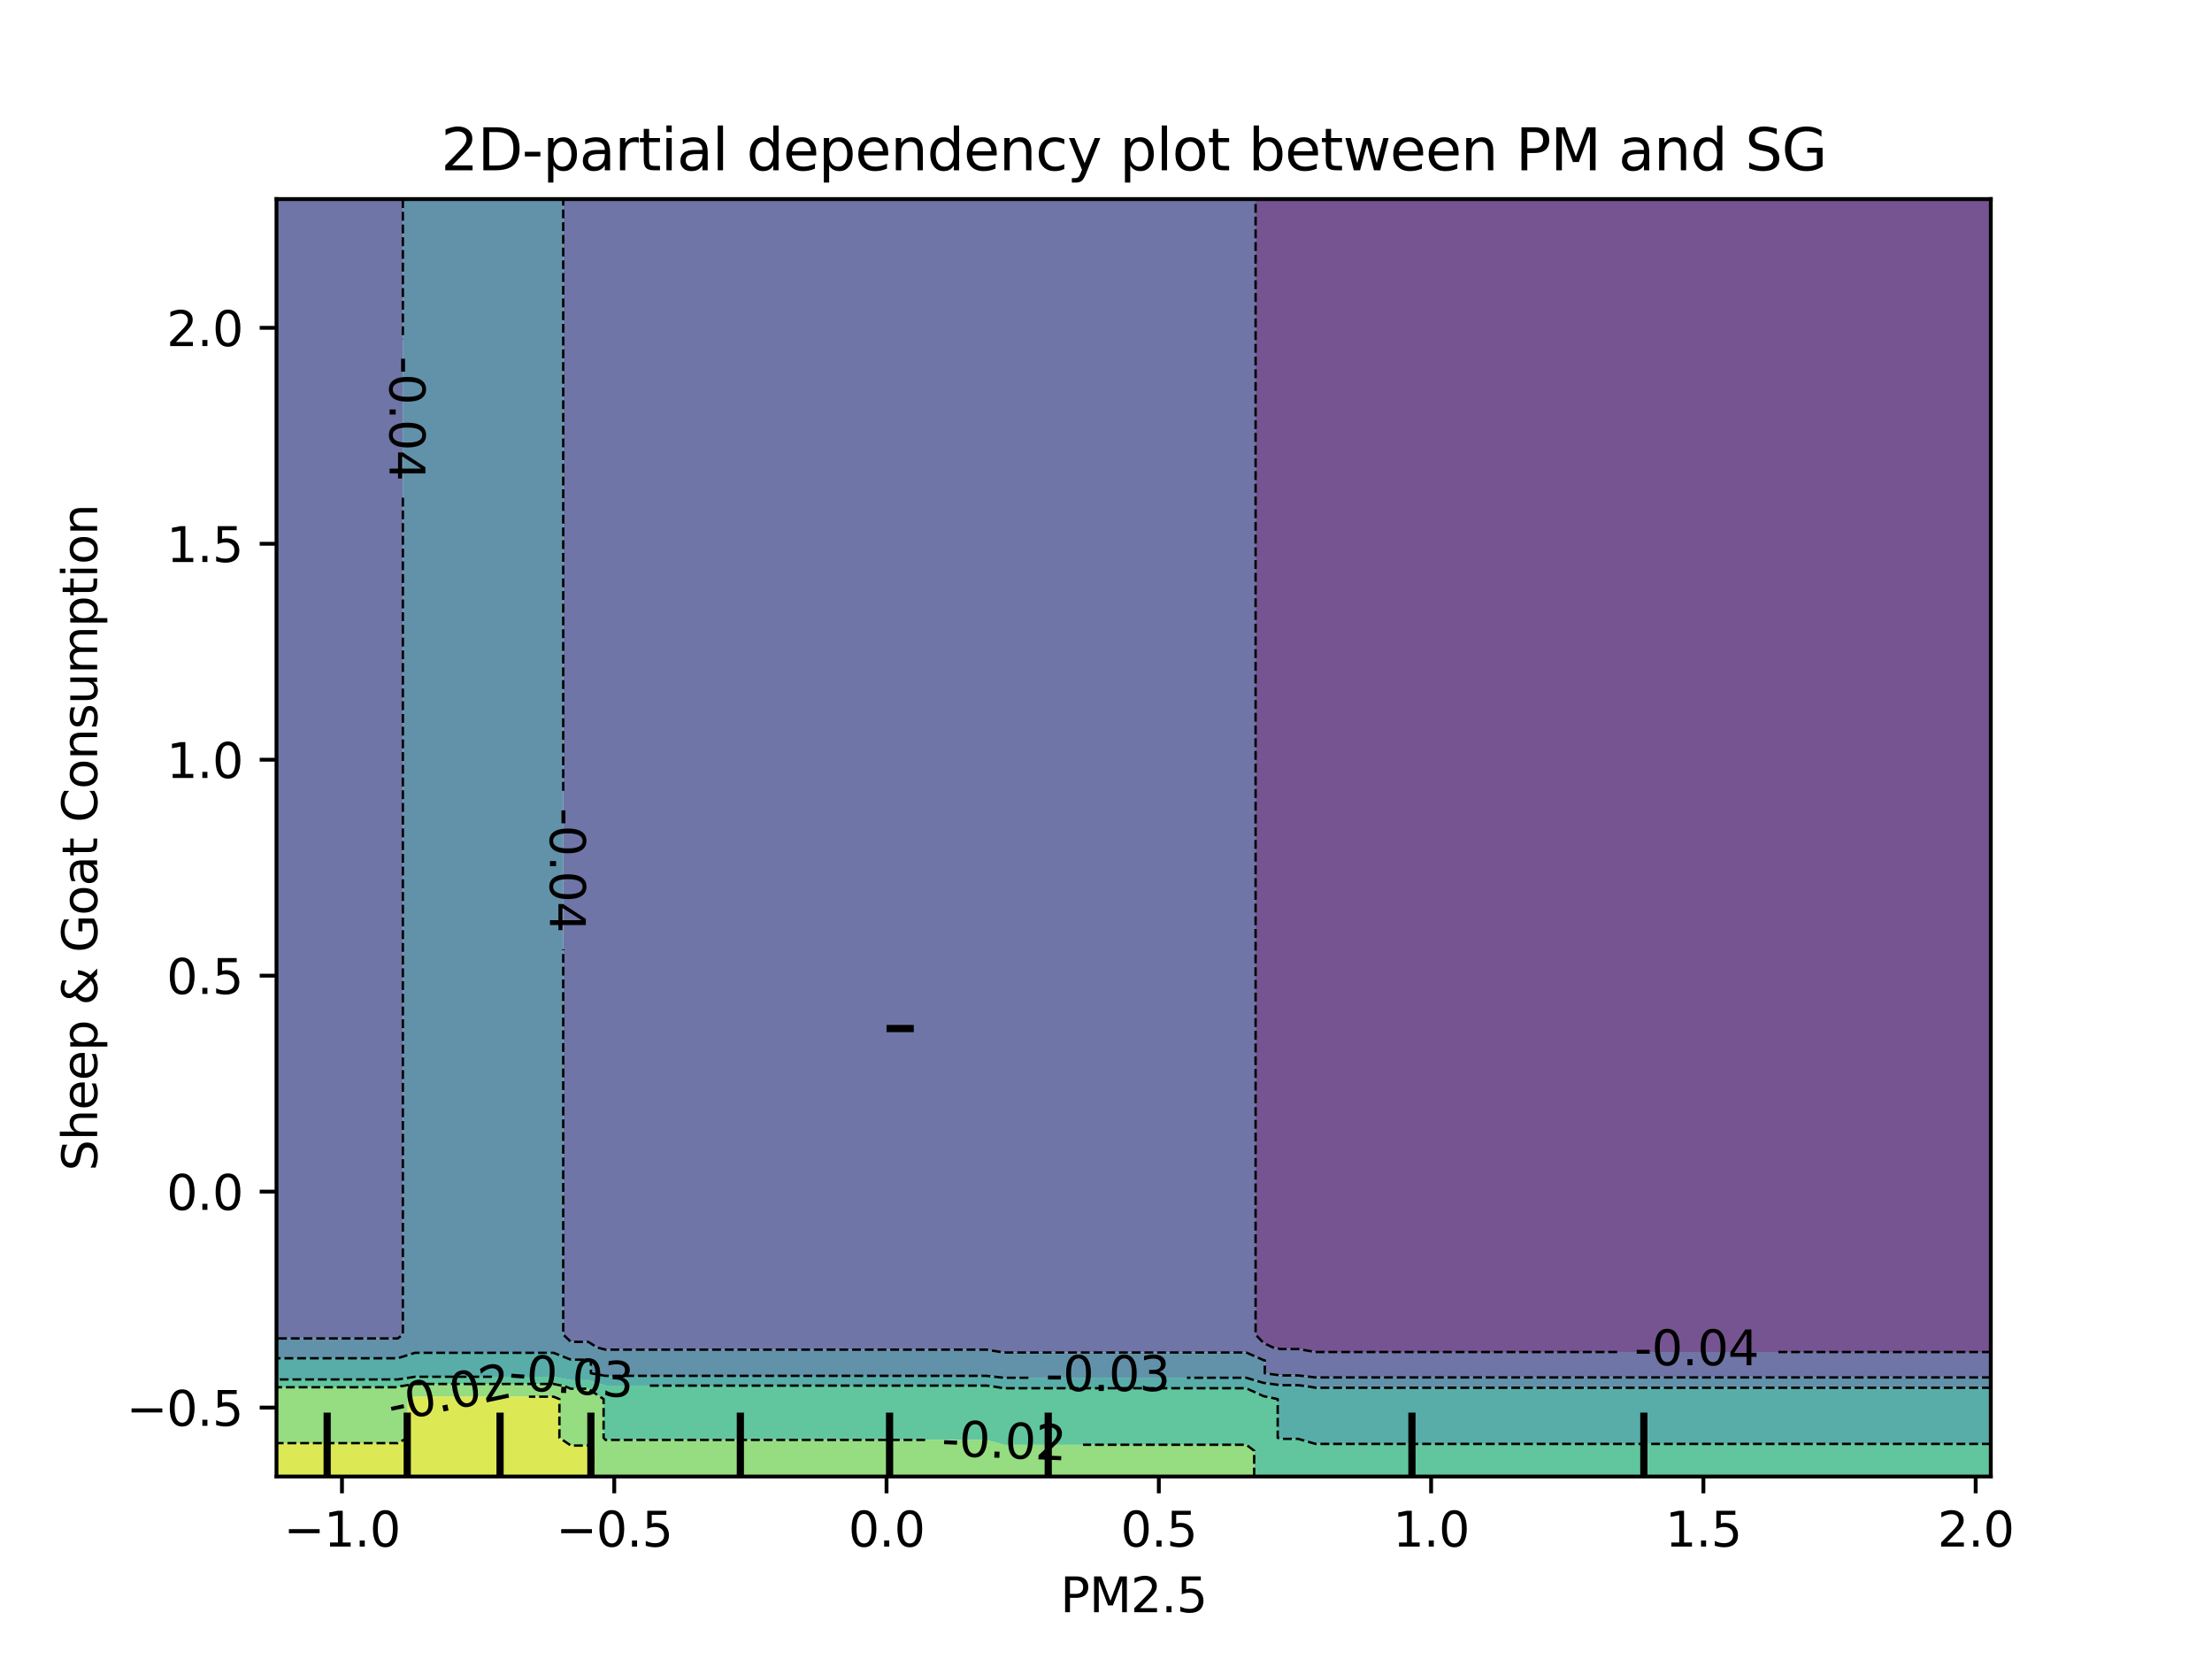 <?xml version="1.0" encoding="utf-8" standalone="no"?>
<!DOCTYPE svg PUBLIC "-//W3C//DTD SVG 1.1//EN"
  "http://www.w3.org/Graphics/SVG/1.1/DTD/svg11.dtd">
<svg xmlns:xlink="http://www.w3.org/1999/xlink" width="460.8pt" height="345.6pt" viewBox="0 0 460.8 345.6" xmlns="http://www.w3.org/2000/svg" version="1.1">
 <defs>
  <style type="text/css">*{stroke-linejoin: round; stroke-linecap: butt}</style>
 </defs>
 <g id="figure_1">
  <g id="patch_1">
   <path d="M 0 345.6 
L 460.8 345.6 
L 460.8 0 
L 0 0 
L 0 345.6 
z
" style="fill: none"/>
  </g>
  <g id="axes_1"/>
  <g id="axes_2">
   <g id="patch_2">
    <path d="M 57.6 307.584 
L 414.72 307.584 
L 414.72 41.472 
L 57.6 41.472 
L 57.6 307.584 
z
" style="fill: none"/>
   </g>
   <g id="PathCollection_1">
    <path d="M 266.822 281.031 
L 270.429 281.031 
L 274.036 281.647 
L 277.644 281.647 
L 281.251 281.647 
L 284.858 281.647 
L 288.465 281.647 
L 292.073 281.647 
L 295.68 281.647 
L 299.287 281.647 
L 302.895 281.647 
L 306.502 281.647 
L 310.109 281.647 
L 313.716 281.647 
L 317.324 281.647 
L 320.931 281.647 
L 324.538 281.647 
L 328.145 281.647 
L 331.753 281.647 
L 335.36 281.647 
L 338.967 281.647 
L 342.575 281.647 
L 346.182 281.647 
L 349.789 281.647 
L 353.396 281.647 
L 357.004 281.647 
L 360.611 281.647 
L 364.218 281.647 
L 367.825 281.647 
L 371.433 281.647 
L 375.04 281.647 
L 378.647 281.647 
L 382.255 281.647 
L 385.862 281.647 
L 389.469 281.647 
L 393.076 281.647 
L 396.684 281.647 
L 400.291 281.647 
L 403.898 281.647 
L 407.505 281.647 
L 411.113 281.647 
L 414.72 281.647 
L 414.72 280.704 
L 414.72 278.016 
L 414.72 275.328 
L 414.72 272.64 
L 414.72 269.952 
L 414.72 267.264 
L 414.72 264.576 
L 414.72 261.888 
L 414.72 259.2 
L 414.72 256.512 
L 414.72 253.824 
L 414.72 251.136 
L 414.72 248.448 
L 414.72 245.76 
L 414.72 243.072 
L 414.72 240.384 
L 414.72 237.696 
L 414.72 235.008 
L 414.72 232.32 
L 414.72 229.632 
L 414.72 226.944 
L 414.72 224.256 
L 414.72 221.568 
L 414.72 218.88 
L 414.72 216.192 
L 414.72 213.504 
L 414.72 210.816 
L 414.72 208.128 
L 414.72 205.44 
L 414.72 202.752 
L 414.72 200.064 
L 414.72 197.376 
L 414.72 194.688 
L 414.72 192 
L 414.72 189.312 
L 414.72 186.624 
L 414.72 183.936 
L 414.72 181.248 
L 414.72 178.56 
L 414.72 175.872 
L 414.72 173.184 
L 414.72 170.496 
L 414.72 167.808 
L 414.72 165.12 
L 414.72 162.432 
L 414.72 159.744 
L 414.72 157.056 
L 414.72 154.368 
L 414.72 151.68 
L 414.72 148.992 
L 414.72 146.304 
L 414.72 143.616 
L 414.72 140.928 
L 414.72 138.24 
L 414.72 135.552 
L 414.72 132.864 
L 414.72 130.176 
L 414.72 127.488 
L 414.72 124.8 
L 414.72 122.112 
L 414.72 119.424 
L 414.72 116.736 
L 414.72 114.048 
L 414.72 111.36 
L 414.72 108.672 
L 414.72 105.984 
L 414.72 103.296 
L 414.72 100.608 
L 414.72 97.92 
L 414.72 95.232 
L 414.72 92.544 
L 414.72 89.856 
L 414.72 87.168 
L 414.72 84.48 
L 414.72 81.792 
L 414.72 79.104 
L 414.72 76.416 
L 414.72 73.728 
L 414.72 71.04 
L 414.72 68.352 
L 414.72 65.664 
L 414.72 62.976 
L 414.72 60.288 
L 414.72 57.6 
L 414.72 54.912 
L 414.72 52.224 
L 414.72 49.536 
L 414.72 46.848 
L 414.72 44.16 
L 414.72 41.472 
L 411.113 41.472 
L 407.505 41.472 
L 403.898 41.472 
L 400.291 41.472 
L 396.684 41.472 
L 393.076 41.472 
L 389.469 41.472 
L 385.862 41.472 
L 382.255 41.472 
L 378.647 41.472 
L 375.04 41.472 
L 371.433 41.472 
L 367.825 41.472 
L 364.218 41.472 
L 360.611 41.472 
L 357.004 41.472 
L 353.396 41.472 
L 349.789 41.472 
L 346.182 41.472 
L 342.575 41.472 
L 338.967 41.472 
L 335.36 41.472 
L 331.753 41.472 
L 328.145 41.472 
L 324.538 41.472 
L 320.931 41.472 
L 317.324 41.472 
L 313.716 41.472 
L 310.109 41.472 
L 306.502 41.472 
L 302.895 41.472 
L 299.287 41.472 
L 295.68 41.472 
L 292.073 41.472 
L 288.465 41.472 
L 284.858 41.472 
L 281.251 41.472 
L 277.644 41.472 
L 274.036 41.472 
L 270.429 41.472 
L 266.822 41.472 
L 263.215 41.472 
L 261.561 41.472 
L 261.561 44.16 
L 261.561 46.848 
L 261.561 49.536 
L 261.561 52.224 
L 261.561 54.912 
L 261.561 57.6 
L 261.561 60.288 
L 261.561 62.976 
L 261.561 65.664 
L 261.561 68.352 
L 261.561 71.04 
L 261.561 73.728 
L 261.561 76.416 
L 261.561 79.104 
L 261.561 81.792 
L 261.561 84.48 
L 261.561 87.168 
L 261.561 89.856 
L 261.561 92.544 
L 261.561 95.232 
L 261.561 97.92 
L 261.561 100.608 
L 261.561 103.296 
L 261.561 105.984 
L 261.561 108.672 
L 261.561 111.36 
L 261.561 114.048 
L 261.561 116.736 
L 261.561 119.424 
L 261.561 122.112 
L 261.561 124.8 
L 261.561 127.488 
L 261.561 130.176 
L 261.561 132.864 
L 261.561 135.552 
L 261.561 138.24 
L 261.561 140.928 
L 261.561 143.616 
L 261.561 146.304 
L 261.561 148.992 
L 261.561 151.68 
L 261.561 154.368 
L 261.561 157.056 
L 261.561 159.744 
L 261.561 162.432 
L 261.561 165.12 
L 261.561 167.808 
L 261.561 170.496 
L 261.561 173.184 
L 261.561 175.872 
L 261.561 178.56 
L 261.561 181.248 
L 261.561 183.936 
L 261.561 186.624 
L 261.561 189.312 
L 261.561 192 
L 261.561 194.688 
L 261.561 197.376 
L 261.561 200.064 
L 261.561 202.752 
L 261.561 205.44 
L 261.561 208.128 
L 261.561 210.816 
L 261.561 213.504 
L 261.561 216.192 
L 261.561 218.88 
L 261.561 221.568 
L 261.561 224.256 
L 261.561 226.944 
L 261.561 229.632 
L 261.561 232.32 
L 261.561 235.008 
L 261.561 237.696 
L 261.561 240.384 
L 261.561 243.072 
L 261.561 245.76 
L 261.561 248.448 
L 261.561 251.136 
L 261.561 253.824 
L 261.561 256.512 
L 261.561 259.2 
L 261.561 261.888 
L 261.561 264.576 
L 261.561 267.264 
L 261.561 269.952 
L 261.561 272.64 
L 261.561 275.328 
L 261.561 278.016 
L 263.215 279.763 
L 265.183 280.704 
z
" clip-path="url(#pe89e18bce0)" style="fill: #481b6d; fill-opacity: 0.75"/>
   </g>
   <g id="PathCollection_2">
    <path d="M 266.822 286.528 
L 270.429 286.528 
L 274.036 286.942 
L 277.644 286.942 
L 281.251 286.942 
L 284.858 286.942 
L 288.465 286.942 
L 292.073 286.942 
L 295.68 286.942 
L 299.287 286.942 
L 302.895 286.942 
L 306.502 286.942 
L 310.109 286.942 
L 313.716 286.942 
L 317.324 286.942 
L 320.931 286.942 
L 324.538 286.942 
L 328.145 286.942 
L 331.753 286.942 
L 335.36 286.942 
L 338.967 286.942 
L 342.575 286.942 
L 346.182 286.942 
L 349.789 286.942 
L 353.396 286.942 
L 357.004 286.942 
L 360.611 286.942 
L 364.218 286.942 
L 367.825 286.942 
L 371.433 286.942 
L 375.04 286.942 
L 378.647 286.942 
L 382.255 286.942 
L 385.862 286.942 
L 389.469 286.942 
L 393.076 286.942 
L 396.684 286.942 
L 400.291 286.942 
L 403.898 286.942 
L 407.505 286.942 
L 411.113 286.942 
L 414.72 286.942 
L 414.72 286.08 
L 414.72 283.392 
L 414.72 281.647 
L 411.113 281.647 
L 407.505 281.647 
L 403.898 281.647 
L 400.291 281.647 
L 396.684 281.647 
L 393.076 281.647 
L 389.469 281.647 
L 385.862 281.647 
L 382.255 281.647 
L 378.647 281.647 
L 375.04 281.647 
L 371.433 281.647 
L 367.825 281.647 
L 364.218 281.647 
L 360.611 281.647 
L 357.004 281.647 
L 353.396 281.647 
L 349.789 281.647 
L 346.182 281.647 
L 342.575 281.647 
L 338.967 281.647 
L 335.36 281.647 
L 331.753 281.647 
L 328.145 281.647 
L 324.538 281.647 
L 320.931 281.647 
L 317.324 281.647 
L 313.716 281.647 
L 310.109 281.647 
L 306.502 281.647 
L 302.895 281.647 
L 299.287 281.647 
L 295.68 281.647 
L 292.073 281.647 
L 288.465 281.647 
L 284.858 281.647 
L 281.251 281.647 
L 277.644 281.647 
L 274.036 281.647 
L 270.429 281.031 
L 266.822 281.031 
L 265.183 280.704 
L 263.215 279.763 
L 261.561 278.016 
L 261.561 275.328 
L 261.561 272.64 
L 261.561 269.952 
L 261.561 267.264 
L 261.561 264.576 
L 261.561 261.888 
L 261.561 259.2 
L 261.561 256.512 
L 261.561 253.824 
L 261.561 251.136 
L 261.561 248.448 
L 261.561 245.76 
L 261.561 243.072 
L 261.561 240.384 
L 261.561 237.696 
L 261.561 235.008 
L 261.561 232.32 
L 261.561 229.632 
L 261.561 226.944 
L 261.561 224.256 
L 261.561 221.568 
L 261.561 218.88 
L 261.561 216.192 
L 261.561 213.504 
L 261.561 210.816 
L 261.561 208.128 
L 261.561 205.44 
L 261.561 202.752 
L 261.561 200.064 
L 261.561 197.376 
L 261.561 194.688 
L 261.561 192 
L 261.561 189.312 
L 261.561 186.624 
L 261.561 183.936 
L 261.561 181.248 
L 261.561 178.56 
L 261.561 175.872 
L 261.561 173.184 
L 261.561 170.496 
L 261.561 167.808 
L 261.561 165.12 
L 261.561 162.432 
L 261.561 159.744 
L 261.561 157.056 
L 261.561 154.368 
L 261.561 151.68 
L 261.561 148.992 
L 261.561 146.304 
L 261.561 143.616 
L 261.561 140.928 
L 261.561 138.24 
L 261.561 135.552 
L 261.561 132.864 
L 261.561 130.176 
L 261.561 127.488 
L 261.561 124.8 
L 261.561 122.112 
L 261.561 119.424 
L 261.561 116.736 
L 261.561 114.048 
L 261.561 111.36 
L 261.561 108.672 
L 261.561 105.984 
L 261.561 103.296 
L 261.561 100.608 
L 261.561 97.92 
L 261.561 95.232 
L 261.561 92.544 
L 261.561 89.856 
L 261.561 87.168 
L 261.561 84.48 
L 261.561 81.792 
L 261.561 79.104 
L 261.561 76.416 
L 261.561 73.728 
L 261.561 71.04 
L 261.561 68.352 
L 261.561 65.664 
L 261.561 62.976 
L 261.561 60.288 
L 261.561 57.6 
L 261.561 54.912 
L 261.561 52.224 
L 261.561 49.536 
L 261.561 46.848 
L 261.561 44.16 
L 261.561 41.472 
L 259.607 41.472 
L 256 41.472 
L 252.393 41.472 
L 248.785 41.472 
L 245.178 41.472 
L 241.571 41.472 
L 237.964 41.472 
L 234.356 41.472 
L 230.749 41.472 
L 227.142 41.472 
L 223.535 41.472 
L 219.927 41.472 
L 216.32 41.472 
L 212.713 41.472 
L 209.105 41.472 
L 205.498 41.472 
L 201.891 41.472 
L 198.284 41.472 
L 194.676 41.472 
L 191.069 41.472 
L 187.462 41.472 
L 183.855 41.472 
L 180.247 41.472 
L 176.64 41.472 
L 173.033 41.472 
L 169.425 41.472 
L 165.818 41.472 
L 162.211 41.472 
L 158.604 41.472 
L 154.996 41.472 
L 151.389 41.472 
L 147.782 41.472 
L 144.175 41.472 
L 140.567 41.472 
L 136.96 41.472 
L 133.353 41.472 
L 129.745 41.472 
L 126.138 41.472 
L 122.531 41.472 
L 118.924 41.472 
L 117.329 41.472 
L 117.329 44.16 
L 117.329 46.848 
L 117.329 49.536 
L 117.329 52.224 
L 117.329 54.912 
L 117.329 57.6 
L 117.329 60.288 
L 117.329 62.976 
L 117.329 65.664 
L 117.329 68.352 
L 117.329 71.04 
L 117.329 73.728 
L 117.329 76.416 
L 117.329 79.104 
L 117.329 81.792 
L 117.329 84.48 
L 117.329 87.168 
L 117.329 89.856 
L 117.329 92.544 
L 117.329 95.232 
L 117.329 97.92 
L 117.329 100.608 
L 117.329 103.296 
L 117.329 105.984 
L 117.329 108.672 
L 117.329 111.36 
L 117.329 114.048 
L 117.329 116.736 
L 117.329 119.424 
L 117.329 122.112 
L 117.329 124.8 
L 117.329 127.488 
L 117.329 130.176 
L 117.329 132.864 
L 117.329 135.552 
L 117.329 138.24 
L 117.329 140.928 
L 117.329 143.616 
L 117.329 146.304 
L 117.329 148.992 
L 117.329 151.68 
L 117.329 154.368 
L 117.329 157.056 
L 117.329 159.744 
L 117.329 162.432 
L 117.329 165.12 
L 117.329 167.808 
L 117.329 170.496 
L 117.329 173.184 
L 117.329 175.872 
L 117.329 178.56 
L 117.329 181.248 
L 117.329 183.936 
L 117.329 186.624 
L 117.329 189.312 
L 117.329 192 
L 117.329 194.688 
L 117.329 197.376 
L 117.329 200.064 
L 117.329 202.752 
L 117.329 205.44 
L 117.329 208.128 
L 117.329 210.816 
L 117.329 213.504 
L 117.329 216.192 
L 117.329 218.88 
L 117.329 221.568 
L 117.329 224.256 
L 117.329 226.944 
L 117.329 229.632 
L 117.329 232.32 
L 117.329 235.008 
L 117.329 237.696 
L 117.329 240.384 
L 117.329 243.072 
L 117.329 245.76 
L 117.329 248.448 
L 117.329 251.136 
L 117.329 253.824 
L 117.329 256.512 
L 117.329 259.2 
L 117.329 261.888 
L 117.329 264.576 
L 117.329 267.264 
L 117.329 269.952 
L 117.329 272.64 
L 117.329 275.328 
L 117.329 278.016 
L 118.924 279.533 
L 122.531 279.533 
L 124.4 280.704 
L 126.138 281.158 
L 129.745 281.158 
L 133.353 281.158 
L 136.96 281.158 
L 140.567 281.158 
L 144.175 281.158 
L 147.782 281.158 
L 151.389 281.158 
L 154.996 281.158 
L 158.604 281.158 
L 162.211 281.158 
L 165.818 281.158 
L 169.425 281.158 
L 173.033 281.158 
L 176.64 281.158 
L 180.247 281.158 
L 183.855 281.158 
L 187.462 281.158 
L 191.069 281.158 
L 194.676 281.158 
L 198.284 281.158 
L 201.891 281.158 
L 205.498 281.158 
L 209.105 281.75 
L 212.713 281.75 
L 216.32 281.75 
L 219.927 281.75 
L 223.535 281.75 
L 227.142 281.75 
L 230.749 281.75 
L 234.356 281.75 
L 237.964 281.75 
L 241.571 281.75 
L 245.178 281.75 
L 248.785 281.75 
L 252.393 281.75 
L 256 281.75 
L 259.607 281.75 
L 263.215 283.339 
L 263.479 283.392 
L 263.479 286.08 
z
" clip-path="url(#pe89e18bce0)" style="fill: #3f4788; fill-opacity: 0.75"/>
    <path d="M 61.207 278.822 
L 64.815 278.822 
L 68.422 278.822 
L 72.029 278.822 
L 75.636 278.822 
L 79.244 278.822 
L 82.851 278.822 
L 83.92 278.016 
L 83.92 275.328 
L 83.92 272.64 
L 83.92 269.952 
L 83.92 267.264 
L 83.92 264.576 
L 83.92 261.888 
L 83.92 259.2 
L 83.92 256.512 
L 83.92 253.824 
L 83.92 251.136 
L 83.92 248.448 
L 83.92 245.76 
L 83.92 243.072 
L 83.92 240.384 
L 83.92 237.696 
L 83.92 235.008 
L 83.92 232.32 
L 83.92 229.632 
L 83.92 226.944 
L 83.92 224.256 
L 83.92 221.568 
L 83.92 218.88 
L 83.92 216.192 
L 83.92 213.504 
L 83.92 210.816 
L 83.92 208.128 
L 83.92 205.44 
L 83.92 202.752 
L 83.92 200.064 
L 83.92 197.376 
L 83.92 194.688 
L 83.92 192 
L 83.92 189.312 
L 83.92 186.624 
L 83.92 183.936 
L 83.92 181.248 
L 83.92 178.56 
L 83.92 175.872 
L 83.92 173.184 
L 83.92 170.496 
L 83.92 167.808 
L 83.92 165.12 
L 83.92 162.432 
L 83.92 159.744 
L 83.92 157.056 
L 83.92 154.368 
L 83.92 151.68 
L 83.92 148.992 
L 83.92 146.304 
L 83.92 143.616 
L 83.92 140.928 
L 83.92 138.24 
L 83.92 135.552 
L 83.92 132.864 
L 83.92 130.176 
L 83.92 127.488 
L 83.92 124.8 
L 83.92 122.112 
L 83.92 119.424 
L 83.92 116.736 
L 83.92 114.048 
L 83.92 111.36 
L 83.92 108.672 
L 83.92 105.984 
L 83.92 103.296 
L 83.92 100.608 
L 83.92 97.92 
L 83.92 95.232 
L 83.92 92.544 
L 83.92 89.856 
L 83.92 87.168 
L 83.92 84.48 
L 83.92 81.792 
L 83.92 79.104 
L 83.92 76.416 
L 83.92 73.728 
L 83.92 71.04 
L 83.92 68.352 
L 83.92 65.664 
L 83.92 62.976 
L 83.92 60.288 
L 83.92 57.6 
L 83.92 54.912 
L 83.92 52.224 
L 83.92 49.536 
L 83.92 46.848 
L 83.92 44.16 
L 83.92 41.472 
L 82.851 41.472 
L 79.244 41.472 
L 75.636 41.472 
L 72.029 41.472 
L 68.422 41.472 
L 64.815 41.472 
L 61.207 41.472 
L 57.6 41.472 
L 57.6 44.16 
L 57.6 46.848 
L 57.6 49.536 
L 57.6 52.224 
L 57.6 54.912 
L 57.6 57.6 
L 57.6 60.288 
L 57.6 62.976 
L 57.6 65.664 
L 57.6 68.352 
L 57.6 71.04 
L 57.6 73.728 
L 57.6 76.416 
L 57.6 79.104 
L 57.6 81.792 
L 57.6 84.48 
L 57.6 87.168 
L 57.6 89.856 
L 57.6 92.544 
L 57.6 95.232 
L 57.6 97.92 
L 57.6 100.608 
L 57.6 103.296 
L 57.6 105.984 
L 57.6 108.672 
L 57.6 111.36 
L 57.6 114.048 
L 57.6 116.736 
L 57.6 119.424 
L 57.6 122.112 
L 57.6 124.8 
L 57.6 127.488 
L 57.6 130.176 
L 57.6 132.864 
L 57.6 135.552 
L 57.6 138.24 
L 57.6 140.928 
L 57.6 143.616 
L 57.6 146.304 
L 57.6 148.992 
L 57.6 151.68 
L 57.6 154.368 
L 57.6 157.056 
L 57.6 159.744 
L 57.6 162.432 
L 57.6 165.12 
L 57.6 167.808 
L 57.6 170.496 
L 57.6 173.184 
L 57.6 175.872 
L 57.6 178.56 
L 57.6 181.248 
L 57.6 183.936 
L 57.6 186.624 
L 57.6 189.312 
L 57.6 192 
L 57.6 194.688 
L 57.6 197.376 
L 57.6 200.064 
L 57.6 202.752 
L 57.6 205.44 
L 57.6 208.128 
L 57.6 210.816 
L 57.6 213.504 
L 57.6 216.192 
L 57.6 218.88 
L 57.6 221.568 
L 57.6 224.256 
L 57.6 226.944 
L 57.6 229.632 
L 57.6 232.32 
L 57.6 235.008 
L 57.6 237.696 
L 57.6 240.384 
L 57.6 243.072 
L 57.6 245.76 
L 57.6 248.448 
L 57.6 251.136 
L 57.6 253.824 
L 57.6 256.512 
L 57.6 259.2 
L 57.6 261.888 
L 57.6 264.576 
L 57.6 267.264 
L 57.6 269.952 
L 57.6 272.64 
L 57.6 275.328 
L 57.6 278.016 
L 57.6 278.822 
z
" clip-path="url(#pe89e18bce0)" style="fill: #3f4788; fill-opacity: 0.75"/>
   </g>
   <g id="PathCollection_3">
    <path d="M 274.036 289.09 
L 277.644 289.09 
L 281.251 289.09 
L 284.858 289.09 
L 288.465 289.09 
L 292.073 289.09 
L 295.68 289.09 
L 299.287 289.09 
L 302.895 289.09 
L 306.502 289.09 
L 310.109 289.09 
L 313.716 289.09 
L 317.324 289.09 
L 320.931 289.09 
L 324.538 289.09 
L 328.145 289.09 
L 331.753 289.09 
L 335.36 289.09 
L 338.967 289.09 
L 342.575 289.09 
L 346.182 289.09 
L 349.789 289.09 
L 353.396 289.09 
L 357.004 289.09 
L 360.611 289.09 
L 364.218 289.09 
L 367.825 289.09 
L 371.433 289.09 
L 375.04 289.09 
L 378.647 289.09 
L 382.255 289.09 
L 385.862 289.09 
L 389.469 289.09 
L 393.076 289.09 
L 396.684 289.09 
L 400.291 289.09 
L 403.898 289.09 
L 407.505 289.09 
L 411.113 289.09 
L 414.72 289.09 
L 414.72 288.768 
L 414.72 286.942 
L 411.113 286.942 
L 407.505 286.942 
L 403.898 286.942 
L 400.291 286.942 
L 396.684 286.942 
L 393.076 286.942 
L 389.469 286.942 
L 385.862 286.942 
L 382.255 286.942 
L 378.647 286.942 
L 375.04 286.942 
L 371.433 286.942 
L 367.825 286.942 
L 364.218 286.942 
L 360.611 286.942 
L 357.004 286.942 
L 353.396 286.942 
L 349.789 286.942 
L 346.182 286.942 
L 342.575 286.942 
L 338.967 286.942 
L 335.36 286.942 
L 331.753 286.942 
L 328.145 286.942 
L 324.538 286.942 
L 320.931 286.942 
L 317.324 286.942 
L 313.716 286.942 
L 310.109 286.942 
L 306.502 286.942 
L 302.895 286.942 
L 299.287 286.942 
L 295.68 286.942 
L 292.073 286.942 
L 288.465 286.942 
L 284.858 286.942 
L 281.251 286.942 
L 277.644 286.942 
L 274.036 286.942 
L 270.429 286.528 
L 266.822 286.528 
L 263.479 286.08 
L 263.479 283.392 
L 263.215 283.339 
L 259.607 281.75 
L 256 281.75 
L 252.393 281.75 
L 248.785 281.75 
L 245.178 281.75 
L 241.571 281.75 
L 237.964 281.75 
L 234.356 281.75 
L 230.749 281.75 
L 227.142 281.75 
L 223.535 281.75 
L 219.927 281.75 
L 216.32 281.75 
L 212.713 281.75 
L 209.105 281.75 
L 205.498 281.158 
L 201.891 281.158 
L 198.284 281.158 
L 194.676 281.158 
L 191.069 281.158 
L 187.462 281.158 
L 183.855 281.158 
L 180.247 281.158 
L 176.64 281.158 
L 173.033 281.158 
L 169.425 281.158 
L 165.818 281.158 
L 162.211 281.158 
L 158.604 281.158 
L 154.996 281.158 
L 151.389 281.158 
L 147.782 281.158 
L 144.175 281.158 
L 140.567 281.158 
L 136.96 281.158 
L 133.353 281.158 
L 129.745 281.158 
L 126.138 281.158 
L 124.4 280.704 
L 122.531 279.533 
L 118.924 279.533 
L 117.329 278.016 
L 117.329 275.328 
L 117.329 272.64 
L 117.329 269.952 
L 117.329 267.264 
L 117.329 264.576 
L 117.329 261.888 
L 117.329 259.2 
L 117.329 256.512 
L 117.329 253.824 
L 117.329 251.136 
L 117.329 248.448 
L 117.329 245.76 
L 117.329 243.072 
L 117.329 240.384 
L 117.329 237.696 
L 117.329 235.008 
L 117.329 232.32 
L 117.329 229.632 
L 117.329 226.944 
L 117.329 224.256 
L 117.329 221.568 
L 117.329 218.88 
L 117.329 216.192 
L 117.329 213.504 
L 117.329 210.816 
L 117.329 208.128 
L 117.329 205.44 
L 117.329 202.752 
L 117.329 200.064 
L 117.329 197.376 
L 117.329 194.688 
L 117.329 192 
L 117.329 189.312 
L 117.329 186.624 
L 117.329 183.936 
L 117.329 181.248 
L 117.329 178.56 
L 117.329 175.872 
L 117.329 173.184 
L 117.329 170.496 
L 117.329 167.808 
L 117.329 165.12 
L 117.329 162.432 
L 117.329 159.744 
L 117.329 157.056 
L 117.329 154.368 
L 117.329 151.68 
L 117.329 148.992 
L 117.329 146.304 
L 117.329 143.616 
L 117.329 140.928 
L 117.329 138.24 
L 117.329 135.552 
L 117.329 132.864 
L 117.329 130.176 
L 117.329 127.488 
L 117.329 124.8 
L 117.329 122.112 
L 117.329 119.424 
L 117.329 116.736 
L 117.329 114.048 
L 117.329 111.36 
L 117.329 108.672 
L 117.329 105.984 
L 117.329 103.296 
L 117.329 100.608 
L 117.329 97.92 
L 117.329 95.232 
L 117.329 92.544 
L 117.329 89.856 
L 117.329 87.168 
L 117.329 84.48 
L 117.329 81.792 
L 117.329 79.104 
L 117.329 76.416 
L 117.329 73.728 
L 117.329 71.04 
L 117.329 68.352 
L 117.329 65.664 
L 117.329 62.976 
L 117.329 60.288 
L 117.329 57.6 
L 117.329 54.912 
L 117.329 52.224 
L 117.329 49.536 
L 117.329 46.848 
L 117.329 44.16 
L 117.329 41.472 
L 115.316 41.472 
L 111.709 41.472 
L 108.102 41.472 
L 104.495 41.472 
L 100.887 41.472 
L 97.28 41.472 
L 93.673 41.472 
L 90.065 41.472 
L 86.458 41.472 
L 83.92 41.472 
L 83.92 44.16 
L 83.92 46.848 
L 83.92 49.536 
L 83.92 52.224 
L 83.92 54.912 
L 83.92 57.6 
L 83.92 60.288 
L 83.92 62.976 
L 83.92 65.664 
L 83.92 68.352 
L 83.92 71.04 
L 83.92 73.728 
L 83.92 76.416 
L 83.92 79.104 
L 83.92 81.792 
L 83.92 84.48 
L 83.92 87.168 
L 83.92 89.856 
L 83.92 92.544 
L 83.92 95.232 
L 83.92 97.92 
L 83.92 100.608 
L 83.92 103.296 
L 83.92 105.984 
L 83.92 108.672 
L 83.92 111.36 
L 83.92 114.048 
L 83.92 116.736 
L 83.92 119.424 
L 83.92 122.112 
L 83.92 124.8 
L 83.92 127.488 
L 83.92 130.176 
L 83.92 132.864 
L 83.92 135.552 
L 83.92 138.24 
L 83.92 140.928 
L 83.92 143.616 
L 83.92 146.304 
L 83.92 148.992 
L 83.92 151.68 
L 83.92 154.368 
L 83.92 157.056 
L 83.92 159.744 
L 83.92 162.432 
L 83.92 165.12 
L 83.92 167.808 
L 83.92 170.496 
L 83.92 173.184 
L 83.92 175.872 
L 83.92 178.56 
L 83.92 181.248 
L 83.92 183.936 
L 83.92 186.624 
L 83.92 189.312 
L 83.92 192 
L 83.92 194.688 
L 83.92 197.376 
L 83.92 200.064 
L 83.92 202.752 
L 83.92 205.44 
L 83.92 208.128 
L 83.92 210.816 
L 83.92 213.504 
L 83.92 216.192 
L 83.92 218.88 
L 83.92 221.568 
L 83.92 224.256 
L 83.92 226.944 
L 83.92 229.632 
L 83.92 232.32 
L 83.92 235.008 
L 83.92 237.696 
L 83.92 240.384 
L 83.92 243.072 
L 83.92 245.76 
L 83.92 248.448 
L 83.92 251.136 
L 83.92 253.824 
L 83.92 256.512 
L 83.92 259.2 
L 83.92 261.888 
L 83.92 264.576 
L 83.92 267.264 
L 83.92 269.952 
L 83.92 272.64 
L 83.92 275.328 
L 83.92 278.016 
L 82.851 278.822 
L 79.244 278.822 
L 75.636 278.822 
L 72.029 278.822 
L 68.422 278.822 
L 64.815 278.822 
L 61.207 278.822 
L 57.6 278.822 
L 57.6 280.704 
L 57.6 282.947 
L 61.207 282.947 
L 64.815 282.947 
L 68.422 282.947 
L 72.029 282.947 
L 75.636 282.947 
L 79.244 282.947 
L 82.851 282.947 
L 86.458 281.812 
L 90.065 281.812 
L 93.673 281.812 
L 97.28 281.812 
L 100.887 281.812 
L 104.495 281.812 
L 108.102 281.812 
L 111.709 281.812 
L 115.316 281.812 
L 118.924 283.243 
L 122.531 283.243 
L 123.1 283.392 
L 123.1 286.08 
L 126.138 286.614 
L 129.745 286.614 
L 133.353 286.614 
L 136.96 286.614 
L 140.567 286.614 
L 144.175 286.614 
L 147.782 286.614 
L 151.389 286.614 
L 154.996 286.614 
L 158.604 286.614 
L 162.211 286.614 
L 165.818 286.614 
L 169.425 286.614 
L 173.033 286.614 
L 176.64 286.614 
L 180.247 286.614 
L 183.855 286.614 
L 187.462 286.614 
L 191.069 286.614 
L 194.676 286.614 
L 198.284 286.614 
L 201.891 286.614 
L 205.498 286.614 
L 209.105 287.011 
L 212.713 287.011 
L 216.32 287.011 
L 219.927 287.011 
L 223.535 287.011 
L 227.142 287.011 
L 230.749 287.011 
L 234.356 287.011 
L 237.964 287.011 
L 241.571 287.011 
L 245.178 287.011 
L 248.785 287.011 
L 252.393 287.011 
L 256 287.011 
L 259.607 287.011 
L 263.215 288.079 
L 266.822 288.562 
L 270.429 288.562 
L 272.22 288.768 
z
" clip-path="url(#pe89e18bce0)" style="fill: #2e6e8e; fill-opacity: 0.75"/>
   </g>
   <g id="PathCollection_4">
    <path d="M 266.822 299.742 
L 270.429 299.742 
L 274.036 300.79 
L 277.644 300.79 
L 281.251 300.79 
L 284.858 300.79 
L 288.465 300.79 
L 292.073 300.79 
L 295.68 300.79 
L 299.287 300.79 
L 302.895 300.79 
L 306.502 300.79 
L 310.109 300.79 
L 313.716 300.79 
L 317.324 300.79 
L 320.931 300.79 
L 324.538 300.79 
L 328.145 300.79 
L 331.753 300.79 
L 335.36 300.79 
L 338.967 300.79 
L 342.575 300.79 
L 346.182 300.79 
L 349.789 300.79 
L 353.396 300.79 
L 357.004 300.79 
L 360.611 300.79 
L 364.218 300.79 
L 367.825 300.79 
L 371.433 300.79 
L 375.04 300.79 
L 378.647 300.79 
L 382.255 300.79 
L 385.862 300.79 
L 389.469 300.79 
L 393.076 300.79 
L 396.684 300.79 
L 400.291 300.79 
L 403.898 300.79 
L 407.505 300.79 
L 411.113 300.79 
L 414.72 300.79 
L 414.72 299.52 
L 414.72 296.832 
L 414.72 294.144 
L 414.72 291.456 
L 414.72 289.09 
L 411.113 289.09 
L 407.505 289.09 
L 403.898 289.09 
L 400.291 289.09 
L 396.684 289.09 
L 393.076 289.09 
L 389.469 289.09 
L 385.862 289.09 
L 382.255 289.09 
L 378.647 289.09 
L 375.04 289.09 
L 371.433 289.09 
L 367.825 289.09 
L 364.218 289.09 
L 360.611 289.09 
L 357.004 289.09 
L 353.396 289.09 
L 349.789 289.09 
L 346.182 289.09 
L 342.575 289.09 
L 338.967 289.09 
L 335.36 289.09 
L 331.753 289.09 
L 328.145 289.09 
L 324.538 289.09 
L 320.931 289.09 
L 317.324 289.09 
L 313.716 289.09 
L 310.109 289.09 
L 306.502 289.09 
L 302.895 289.09 
L 299.287 289.09 
L 295.68 289.09 
L 292.073 289.09 
L 288.465 289.09 
L 284.858 289.09 
L 281.251 289.09 
L 277.644 289.09 
L 274.036 289.09 
L 272.22 288.768 
L 270.429 288.562 
L 266.822 288.562 
L 263.215 288.079 
L 259.607 287.011 
L 256 287.011 
L 252.393 287.011 
L 248.785 287.011 
L 245.178 287.011 
L 241.571 287.011 
L 237.964 287.011 
L 234.356 287.011 
L 230.749 287.011 
L 227.142 287.011 
L 223.535 287.011 
L 219.927 287.011 
L 216.32 287.011 
L 212.713 287.011 
L 209.105 287.011 
L 205.498 286.614 
L 201.891 286.614 
L 198.284 286.614 
L 194.676 286.614 
L 191.069 286.614 
L 187.462 286.614 
L 183.855 286.614 
L 180.247 286.614 
L 176.64 286.614 
L 173.033 286.614 
L 169.425 286.614 
L 165.818 286.614 
L 162.211 286.614 
L 158.604 286.614 
L 154.996 286.614 
L 151.389 286.614 
L 147.782 286.614 
L 144.175 286.614 
L 140.567 286.614 
L 136.96 286.614 
L 133.353 286.614 
L 129.745 286.614 
L 126.138 286.614 
L 123.1 286.08 
L 123.1 283.392 
L 122.531 283.243 
L 118.924 283.243 
L 115.316 281.812 
L 111.709 281.812 
L 108.102 281.812 
L 104.495 281.812 
L 100.887 281.812 
L 97.28 281.812 
L 93.673 281.812 
L 90.065 281.812 
L 86.458 281.812 
L 82.851 282.947 
L 79.244 282.947 
L 75.636 282.947 
L 72.029 282.947 
L 68.422 282.947 
L 64.815 282.947 
L 61.207 282.947 
L 57.6 282.947 
L 57.6 283.392 
L 57.6 286.08 
L 57.6 287.367 
L 61.207 287.367 
L 64.815 287.367 
L 68.422 287.367 
L 72.029 287.367 
L 75.636 287.367 
L 79.244 287.367 
L 82.851 287.367 
L 86.458 286.801 
L 90.065 286.801 
L 93.673 286.801 
L 97.28 286.801 
L 100.887 286.801 
L 104.495 286.801 
L 108.102 286.801 
L 111.709 286.801 
L 115.316 286.801 
L 118.924 287.514 
L 122.531 287.514 
L 126.138 288.648 
L 129.745 288.648 
L 133.353 288.648 
L 136.96 288.648 
L 140.567 288.648 
L 144.175 288.648 
L 147.782 288.648 
L 151.389 288.648 
L 154.996 288.648 
L 158.604 288.648 
L 162.211 288.648 
L 165.818 288.648 
L 169.425 288.648 
L 173.033 288.648 
L 176.64 288.648 
L 180.247 288.648 
L 183.855 288.648 
L 187.462 288.648 
L 191.069 288.648 
L 194.676 288.648 
L 198.284 288.648 
L 201.891 288.648 
L 205.498 288.648 
L 206.588 288.768 
L 209.105 289.196 
L 212.713 289.196 
L 216.32 289.196 
L 219.927 289.196 
L 223.535 289.196 
L 227.142 289.196 
L 230.749 289.196 
L 234.356 289.196 
L 237.964 289.196 
L 241.571 289.196 
L 245.178 289.196 
L 248.785 289.196 
L 252.393 289.196 
L 256 289.196 
L 259.607 289.196 
L 263.215 290.845 
L 266.167 291.456 
L 266.167 294.144 
L 266.167 296.832 
L 266.167 299.52 
z
" clip-path="url(#pe89e18bce0)" style="fill: #21918c; fill-opacity: 0.75"/>
   </g>
   <g id="PathCollection_5">
    <path d="M 263.215 307.584 
L 266.822 307.584 
L 270.429 307.584 
L 274.036 307.584 
L 277.644 307.584 
L 281.251 307.584 
L 284.858 307.584 
L 288.465 307.584 
L 292.073 307.584 
L 295.68 307.584 
L 299.287 307.584 
L 302.895 307.584 
L 306.502 307.584 
L 310.109 307.584 
L 313.716 307.584 
L 317.324 307.584 
L 320.931 307.584 
L 324.538 307.584 
L 328.145 307.584 
L 331.753 307.584 
L 335.36 307.584 
L 338.967 307.584 
L 342.575 307.584 
L 346.182 307.584 
L 349.789 307.584 
L 353.396 307.584 
L 357.004 307.584 
L 360.611 307.584 
L 364.218 307.584 
L 367.825 307.584 
L 371.433 307.584 
L 375.04 307.584 
L 378.647 307.584 
L 382.255 307.584 
L 385.862 307.584 
L 389.469 307.584 
L 393.076 307.584 
L 396.684 307.584 
L 400.291 307.584 
L 403.898 307.584 
L 407.505 307.584 
L 411.113 307.584 
L 414.72 307.584 
L 414.72 304.896 
L 414.72 302.208 
L 414.72 300.79 
L 411.113 300.79 
L 407.505 300.79 
L 403.898 300.79 
L 400.291 300.79 
L 396.684 300.79 
L 393.076 300.79 
L 389.469 300.79 
L 385.862 300.79 
L 382.255 300.79 
L 378.647 300.79 
L 375.04 300.79 
L 371.433 300.79 
L 367.825 300.79 
L 364.218 300.79 
L 360.611 300.79 
L 357.004 300.79 
L 353.396 300.79 
L 349.789 300.79 
L 346.182 300.79 
L 342.575 300.79 
L 338.967 300.79 
L 335.36 300.79 
L 331.753 300.79 
L 328.145 300.79 
L 324.538 300.79 
L 320.931 300.79 
L 317.324 300.79 
L 313.716 300.79 
L 310.109 300.79 
L 306.502 300.79 
L 302.895 300.79 
L 299.287 300.79 
L 295.68 300.79 
L 292.073 300.79 
L 288.465 300.79 
L 284.858 300.79 
L 281.251 300.79 
L 277.644 300.79 
L 274.036 300.79 
L 270.429 299.742 
L 266.822 299.742 
L 266.167 299.52 
L 266.167 296.832 
L 266.167 294.144 
L 266.167 291.456 
L 263.215 290.845 
L 259.607 289.196 
L 256 289.196 
L 252.393 289.196 
L 248.785 289.196 
L 245.178 289.196 
L 241.571 289.196 
L 237.964 289.196 
L 234.356 289.196 
L 230.749 289.196 
L 227.142 289.196 
L 223.535 289.196 
L 219.927 289.196 
L 216.32 289.196 
L 212.713 289.196 
L 209.105 289.196 
L 206.588 288.768 
L 205.498 288.648 
L 201.891 288.648 
L 198.284 288.648 
L 194.676 288.648 
L 191.069 288.648 
L 187.462 288.648 
L 183.855 288.648 
L 180.247 288.648 
L 176.64 288.648 
L 173.033 288.648 
L 169.425 288.648 
L 165.818 288.648 
L 162.211 288.648 
L 158.604 288.648 
L 154.996 288.648 
L 151.389 288.648 
L 147.782 288.648 
L 144.175 288.648 
L 140.567 288.648 
L 136.96 288.648 
L 133.353 288.648 
L 129.745 288.648 
L 126.138 288.648 
L 122.531 287.514 
L 118.924 287.514 
L 115.316 286.801 
L 111.709 286.801 
L 108.102 286.801 
L 104.495 286.801 
L 100.887 286.801 
L 97.28 286.801 
L 93.673 286.801 
L 90.065 286.801 
L 86.458 286.801 
L 82.851 287.367 
L 79.244 287.367 
L 75.636 287.367 
L 72.029 287.367 
L 68.422 287.367 
L 64.815 287.367 
L 61.207 287.367 
L 57.6 287.367 
L 57.6 288.768 
L 57.6 288.991 
L 61.207 288.991 
L 64.815 288.991 
L 68.422 288.991 
L 72.029 288.991 
L 75.636 288.991 
L 79.244 288.991 
L 82.851 288.991 
L 83.534 288.768 
L 86.458 288.31 
L 90.065 288.31 
L 93.673 288.31 
L 97.28 288.31 
L 100.887 288.31 
L 104.495 288.31 
L 108.102 288.31 
L 111.709 288.31 
L 115.316 288.31 
L 117.635 288.768 
L 118.924 289.298 
L 122.531 289.298 
L 125.74 291.456 
L 125.74 294.144 
L 125.74 296.832 
L 125.74 299.52 
L 126.138 299.958 
L 129.745 299.958 
L 133.353 299.958 
L 136.96 299.958 
L 140.567 299.958 
L 144.175 299.958 
L 147.782 299.958 
L 151.389 299.958 
L 154.996 299.958 
L 158.604 299.958 
L 162.211 299.958 
L 165.818 299.958 
L 169.425 299.958 
L 173.033 299.958 
L 176.64 299.958 
L 180.247 299.958 
L 183.855 299.958 
L 187.462 299.958 
L 191.069 299.958 
L 194.676 299.958 
L 198.284 299.958 
L 201.891 299.958 
L 205.498 299.958 
L 209.105 300.964 
L 212.713 300.964 
L 216.32 300.964 
L 219.927 300.964 
L 223.535 300.964 
L 227.142 300.964 
L 230.749 300.964 
L 234.356 300.964 
L 237.964 300.964 
L 241.571 300.964 
L 245.178 300.964 
L 248.785 300.964 
L 252.393 300.964 
L 256 300.964 
L 259.607 300.964 
L 261.268 302.208 
L 261.268 304.896 
L 261.268 307.584 
z
" clip-path="url(#pe89e18bce0)" style="fill: #2db27d; fill-opacity: 0.75"/>
   </g>
   <g id="PathCollection_6">
    <path d="M 126.138 307.584 
L 129.745 307.584 
L 133.353 307.584 
L 136.96 307.584 
L 140.567 307.584 
L 144.175 307.584 
L 147.782 307.584 
L 151.389 307.584 
L 154.996 307.584 
L 158.604 307.584 
L 162.211 307.584 
L 165.818 307.584 
L 169.425 307.584 
L 173.033 307.584 
L 176.64 307.584 
L 180.247 307.584 
L 183.855 307.584 
L 187.462 307.584 
L 191.069 307.584 
L 194.676 307.584 
L 198.284 307.584 
L 201.891 307.584 
L 205.498 307.584 
L 209.105 307.584 
L 212.713 307.584 
L 216.32 307.584 
L 219.927 307.584 
L 223.535 307.584 
L 227.142 307.584 
L 230.749 307.584 
L 234.356 307.584 
L 237.964 307.584 
L 241.571 307.584 
L 245.178 307.584 
L 248.785 307.584 
L 252.393 307.584 
L 256 307.584 
L 259.607 307.584 
L 261.268 307.584 
L 261.268 304.896 
L 261.268 302.208 
L 259.607 300.964 
L 256 300.964 
L 252.393 300.964 
L 248.785 300.964 
L 245.178 300.964 
L 241.571 300.964 
L 237.964 300.964 
L 234.356 300.964 
L 230.749 300.964 
L 227.142 300.964 
L 223.535 300.964 
L 219.927 300.964 
L 216.32 300.964 
L 212.713 300.964 
L 209.105 300.964 
L 205.498 299.958 
L 201.891 299.958 
L 198.284 299.958 
L 194.676 299.958 
L 191.069 299.958 
L 187.462 299.958 
L 183.855 299.958 
L 180.247 299.958 
L 176.64 299.958 
L 173.033 299.958 
L 169.425 299.958 
L 165.818 299.958 
L 162.211 299.958 
L 158.604 299.958 
L 154.996 299.958 
L 151.389 299.958 
L 147.782 299.958 
L 144.175 299.958 
L 140.567 299.958 
L 136.96 299.958 
L 133.353 299.958 
L 129.745 299.958 
L 126.138 299.958 
L 125.74 299.52 
L 125.74 296.832 
L 125.74 294.144 
L 125.74 291.456 
L 122.531 289.298 
L 118.924 289.298 
L 117.635 288.768 
L 115.316 288.31 
L 111.709 288.31 
L 108.102 288.31 
L 104.495 288.31 
L 100.887 288.31 
L 97.28 288.31 
L 93.673 288.31 
L 90.065 288.31 
L 86.458 288.31 
L 83.534 288.768 
L 82.851 288.991 
L 79.244 288.991 
L 75.636 288.991 
L 72.029 288.991 
L 68.422 288.991 
L 64.815 288.991 
L 61.207 288.991 
L 57.6 288.991 
L 57.6 291.456 
L 57.6 294.144 
L 57.6 296.832 
L 57.6 299.52 
L 57.6 300.627 
L 61.207 300.627 
L 64.815 300.627 
L 68.422 300.627 
L 72.029 300.627 
L 75.636 300.627 
L 79.244 300.627 
L 82.851 300.627 
L 84.921 299.52 
L 84.921 296.832 
L 84.921 294.144 
L 84.921 291.456 
L 86.458 290.955 
L 90.065 290.955 
L 93.673 290.955 
L 97.28 290.955 
L 100.887 290.955 
L 104.495 290.955 
L 108.102 290.955 
L 111.709 290.955 
L 115.316 290.955 
L 116.535 291.456 
L 116.535 294.144 
L 116.535 296.832 
L 116.535 299.52 
L 118.924 301.132 
L 122.531 301.132 
L 123.508 302.208 
L 123.508 304.896 
L 123.508 307.584 
z
" clip-path="url(#pe89e18bce0)" style="fill: #73d056; fill-opacity: 0.75"/>
   </g>
   <g id="PathCollection_7">
    <path d="M 61.207 307.584 
L 64.815 307.584 
L 68.422 307.584 
L 72.029 307.584 
L 75.636 307.584 
L 79.244 307.584 
L 82.851 307.584 
L 86.458 307.584 
L 90.065 307.584 
L 93.673 307.584 
L 97.28 307.584 
L 100.887 307.584 
L 104.495 307.584 
L 108.102 307.584 
L 111.709 307.584 
L 115.316 307.584 
L 118.924 307.584 
L 122.531 307.584 
L 123.508 307.584 
L 123.508 304.896 
L 123.508 302.208 
L 122.531 301.132 
L 118.924 301.132 
L 116.535 299.52 
L 116.535 296.832 
L 116.535 294.144 
L 116.535 291.456 
L 115.316 290.955 
L 111.709 290.955 
L 108.102 290.955 
L 104.495 290.955 
L 100.887 290.955 
L 97.28 290.955 
L 93.673 290.955 
L 90.065 290.955 
L 86.458 290.955 
L 84.921 291.456 
L 84.921 294.144 
L 84.921 296.832 
L 84.921 299.52 
L 82.851 300.627 
L 79.244 300.627 
L 75.636 300.627 
L 72.029 300.627 
L 68.422 300.627 
L 64.815 300.627 
L 61.207 300.627 
L 57.6 300.627 
L 57.6 302.208 
L 57.6 304.896 
L 57.6 307.584 
z
" clip-path="url(#pe89e18bce0)" style="fill: #d0e11c; fill-opacity: 0.75"/>
   </g>
   <g id="matplotlib.axis_1">
    <g id="xtick_1">
     <g id="line2d_1">
      <defs>
       <path id="m8eb89d1946" d="M 0 0 
L 0 3.5 
" style="stroke: #000000; stroke-width: 0.8"/>
      </defs>
      <g>
       <use xlink:href="#m8eb89d1946" x="71.238" y="307.584" style="stroke: #000000; stroke-width: 0.8"/>
      </g>
     </g>
     <g id="text_1">
      <!-- −1.0 -->
      <g transform="translate(59.096 322.182) scale(0.1 -0.1)">
       <defs>
        <path id="DejaVuSans-2212" d="M 678 2272 
L 4684 2272 
L 4684 1741 
L 678 1741 
L 678 2272 
z
" transform="scale(0.016)"/>
        <path id="DejaVuSans-31" d="M 794 531 
L 1825 531 
L 1825 4091 
L 703 3866 
L 703 4441 
L 1819 4666 
L 2450 4666 
L 2450 531 
L 3481 531 
L 3481 0 
L 794 0 
L 794 531 
z
" transform="scale(0.016)"/>
        <path id="DejaVuSans-2e" d="M 684 794 
L 1344 794 
L 1344 0 
L 684 0 
L 684 794 
z
" transform="scale(0.016)"/>
        <path id="DejaVuSans-30" d="M 2034 4250 
Q 1547 4250 1301 3770 
Q 1056 3291 1056 2328 
Q 1056 1369 1301 889 
Q 1547 409 2034 409 
Q 2525 409 2770 889 
Q 3016 1369 3016 2328 
Q 3016 3291 2770 3770 
Q 2525 4250 2034 4250 
z
M 2034 4750 
Q 2819 4750 3233 4129 
Q 3647 3509 3647 2328 
Q 3647 1150 3233 529 
Q 2819 -91 2034 -91 
Q 1250 -91 836 529 
Q 422 1150 422 2328 
Q 422 3509 836 4129 
Q 1250 4750 2034 4750 
z
" transform="scale(0.016)"/>
       </defs>
       <use xlink:href="#DejaVuSans-2212"/>
       <use xlink:href="#DejaVuSans-31" x="83.789"/>
       <use xlink:href="#DejaVuSans-2e" x="147.412"/>
       <use xlink:href="#DejaVuSans-30" x="179.199"/>
      </g>
     </g>
    </g>
    <g id="xtick_2">
     <g id="line2d_2">
      <g>
       <use xlink:href="#m8eb89d1946" x="127.96" y="307.584" style="stroke: #000000; stroke-width: 0.8"/>
      </g>
     </g>
     <g id="text_2">
      <!-- −0.5 -->
      <g transform="translate(115.819 322.182) scale(0.1 -0.1)">
       <defs>
        <path id="DejaVuSans-35" d="M 691 4666 
L 3169 4666 
L 3169 4134 
L 1269 4134 
L 1269 2991 
Q 1406 3038 1543 3061 
Q 1681 3084 1819 3084 
Q 2600 3084 3056 2656 
Q 3513 2228 3513 1497 
Q 3513 744 3044 326 
Q 2575 -91 1722 -91 
Q 1428 -91 1123 -41 
Q 819 9 494 109 
L 494 744 
Q 775 591 1075 516 
Q 1375 441 1709 441 
Q 2250 441 2565 725 
Q 2881 1009 2881 1497 
Q 2881 1984 2565 2268 
Q 2250 2553 1709 2553 
Q 1456 2553 1204 2497 
Q 953 2441 691 2322 
L 691 4666 
z
" transform="scale(0.016)"/>
       </defs>
       <use xlink:href="#DejaVuSans-2212"/>
       <use xlink:href="#DejaVuSans-30" x="83.789"/>
       <use xlink:href="#DejaVuSans-2e" x="147.412"/>
       <use xlink:href="#DejaVuSans-35" x="179.199"/>
      </g>
     </g>
    </g>
    <g id="xtick_3">
     <g id="line2d_3">
      <g>
       <use xlink:href="#m8eb89d1946" x="184.682" y="307.584" style="stroke: #000000; stroke-width: 0.8"/>
      </g>
     </g>
     <g id="text_3">
      <!-- 0.0 -->
      <g transform="translate(176.731 322.182) scale(0.1 -0.1)">
       <use xlink:href="#DejaVuSans-30"/>
       <use xlink:href="#DejaVuSans-2e" x="63.623"/>
       <use xlink:href="#DejaVuSans-30" x="95.41"/>
      </g>
     </g>
    </g>
    <g id="xtick_4">
     <g id="line2d_4">
      <g>
       <use xlink:href="#m8eb89d1946" x="241.405" y="307.584" style="stroke: #000000; stroke-width: 0.8"/>
      </g>
     </g>
     <g id="text_4">
      <!-- 0.5 -->
      <g transform="translate(233.453 322.182) scale(0.1 -0.1)">
       <use xlink:href="#DejaVuSans-30"/>
       <use xlink:href="#DejaVuSans-2e" x="63.623"/>
       <use xlink:href="#DejaVuSans-35" x="95.41"/>
      </g>
     </g>
    </g>
    <g id="xtick_5">
     <g id="line2d_5">
      <g>
       <use xlink:href="#m8eb89d1946" x="298.127" y="307.584" style="stroke: #000000; stroke-width: 0.8"/>
      </g>
     </g>
     <g id="text_5">
      <!-- 1.0 -->
      <g transform="translate(290.175 322.182) scale(0.1 -0.1)">
       <use xlink:href="#DejaVuSans-31"/>
       <use xlink:href="#DejaVuSans-2e" x="63.623"/>
       <use xlink:href="#DejaVuSans-30" x="95.41"/>
      </g>
     </g>
    </g>
    <g id="xtick_6">
     <g id="line2d_6">
      <g>
       <use xlink:href="#m8eb89d1946" x="354.849" y="307.584" style="stroke: #000000; stroke-width: 0.8"/>
      </g>
     </g>
     <g id="text_6">
      <!-- 1.5 -->
      <g transform="translate(346.898 322.182) scale(0.1 -0.1)">
       <use xlink:href="#DejaVuSans-31"/>
       <use xlink:href="#DejaVuSans-2e" x="63.623"/>
       <use xlink:href="#DejaVuSans-35" x="95.41"/>
      </g>
     </g>
    </g>
    <g id="xtick_7">
     <g id="line2d_7">
      <g>
       <use xlink:href="#m8eb89d1946" x="411.571" y="307.584" style="stroke: #000000; stroke-width: 0.8"/>
      </g>
     </g>
     <g id="text_7">
      <!-- 2.0 -->
      <g transform="translate(403.62 322.182) scale(0.1 -0.1)">
       <defs>
        <path id="DejaVuSans-32" d="M 1228 531 
L 3431 531 
L 3431 0 
L 469 0 
L 469 531 
Q 828 903 1448 1529 
Q 2069 2156 2228 2338 
Q 2531 2678 2651 2914 
Q 2772 3150 2772 3378 
Q 2772 3750 2511 3984 
Q 2250 4219 1831 4219 
Q 1534 4219 1204 4116 
Q 875 4013 500 3803 
L 500 4441 
Q 881 4594 1212 4672 
Q 1544 4750 1819 4750 
Q 2544 4750 2975 4387 
Q 3406 4025 3406 3419 
Q 3406 3131 3298 2873 
Q 3191 2616 2906 2266 
Q 2828 2175 2409 1742 
Q 1991 1309 1228 531 
z
" transform="scale(0.016)"/>
       </defs>
       <use xlink:href="#DejaVuSans-32"/>
       <use xlink:href="#DejaVuSans-2e" x="63.623"/>
       <use xlink:href="#DejaVuSans-30" x="95.41"/>
      </g>
     </g>
    </g>
    <g id="text_8">
     <!-- PM2.5 -->
     <g transform="translate(220.88 335.861) scale(0.1 -0.1)">
      <defs>
       <path id="DejaVuSans-50" d="M 1259 4147 
L 1259 2394 
L 2053 2394 
Q 2494 2394 2734 2622 
Q 2975 2850 2975 3272 
Q 2975 3691 2734 3919 
Q 2494 4147 2053 4147 
L 1259 4147 
z
M 628 4666 
L 2053 4666 
Q 2838 4666 3239 4311 
Q 3641 3956 3641 3272 
Q 3641 2581 3239 2228 
Q 2838 1875 2053 1875 
L 1259 1875 
L 1259 0 
L 628 0 
L 628 4666 
z
" transform="scale(0.016)"/>
       <path id="DejaVuSans-4d" d="M 628 4666 
L 1569 4666 
L 2759 1491 
L 3956 4666 
L 4897 4666 
L 4897 0 
L 4281 0 
L 4281 4097 
L 3078 897 
L 2444 897 
L 1241 4097 
L 1241 0 
L 628 0 
L 628 4666 
z
" transform="scale(0.016)"/>
      </defs>
      <use xlink:href="#DejaVuSans-50"/>
      <use xlink:href="#DejaVuSans-4d" x="60.303"/>
      <use xlink:href="#DejaVuSans-32" x="146.582"/>
      <use xlink:href="#DejaVuSans-2e" x="210.205"/>
      <use xlink:href="#DejaVuSans-35" x="241.992"/>
     </g>
    </g>
   </g>
   <g id="matplotlib.axis_2">
    <g id="ytick_1">
     <g id="line2d_8">
      <defs>
       <path id="m630d1ea30f" d="M 0 0 
L -3.5 0 
" style="stroke: #000000; stroke-width: 0.8"/>
      </defs>
      <g>
       <use xlink:href="#m630d1ea30f" x="57.6" y="293.228" style="stroke: #000000; stroke-width: 0.8"/>
      </g>
     </g>
     <g id="text_9">
      <!-- −0.5 -->
      <g transform="translate(26.317 297.027) scale(0.1 -0.1)">
       <use xlink:href="#DejaVuSans-2212"/>
       <use xlink:href="#DejaVuSans-30" x="83.789"/>
       <use xlink:href="#DejaVuSans-2e" x="147.412"/>
       <use xlink:href="#DejaVuSans-35" x="179.199"/>
      </g>
     </g>
    </g>
    <g id="ytick_2">
     <g id="line2d_9">
      <g>
       <use xlink:href="#m630d1ea30f" x="57.6" y="248.24" style="stroke: #000000; stroke-width: 0.8"/>
      </g>
     </g>
     <g id="text_10">
      <!-- 0.0 -->
      <g transform="translate(34.697 252.04) scale(0.1 -0.1)">
       <use xlink:href="#DejaVuSans-30"/>
       <use xlink:href="#DejaVuSans-2e" x="63.623"/>
       <use xlink:href="#DejaVuSans-30" x="95.41"/>
      </g>
     </g>
    </g>
    <g id="ytick_3">
     <g id="line2d_10">
      <g>
       <use xlink:href="#m630d1ea30f" x="57.6" y="203.253" style="stroke: #000000; stroke-width: 0.8"/>
      </g>
     </g>
     <g id="text_11">
      <!-- 0.5 -->
      <g transform="translate(34.697 207.052) scale(0.1 -0.1)">
       <use xlink:href="#DejaVuSans-30"/>
       <use xlink:href="#DejaVuSans-2e" x="63.623"/>
       <use xlink:href="#DejaVuSans-35" x="95.41"/>
      </g>
     </g>
    </g>
    <g id="ytick_4">
     <g id="line2d_11">
      <g>
       <use xlink:href="#m630d1ea30f" x="57.6" y="158.266" style="stroke: #000000; stroke-width: 0.8"/>
      </g>
     </g>
     <g id="text_12">
      <!-- 1.0 -->
      <g transform="translate(34.697 162.065) scale(0.1 -0.1)">
       <use xlink:href="#DejaVuSans-31"/>
       <use xlink:href="#DejaVuSans-2e" x="63.623"/>
       <use xlink:href="#DejaVuSans-30" x="95.41"/>
      </g>
     </g>
    </g>
    <g id="ytick_5">
     <g id="line2d_12">
      <g>
       <use xlink:href="#m630d1ea30f" x="57.6" y="113.278" style="stroke: #000000; stroke-width: 0.8"/>
      </g>
     </g>
     <g id="text_13">
      <!-- 1.5 -->
      <g transform="translate(34.697 117.077) scale(0.1 -0.1)">
       <use xlink:href="#DejaVuSans-31"/>
       <use xlink:href="#DejaVuSans-2e" x="63.623"/>
       <use xlink:href="#DejaVuSans-35" x="95.41"/>
      </g>
     </g>
    </g>
    <g id="ytick_6">
     <g id="line2d_13">
      <g>
       <use xlink:href="#m630d1ea30f" x="57.6" y="68.291" style="stroke: #000000; stroke-width: 0.8"/>
      </g>
     </g>
     <g id="text_14">
      <!-- 2.0 -->
      <g transform="translate(34.697 72.09) scale(0.1 -0.1)">
       <use xlink:href="#DejaVuSans-32"/>
       <use xlink:href="#DejaVuSans-2e" x="63.623"/>
       <use xlink:href="#DejaVuSans-30" x="95.41"/>
      </g>
     </g>
    </g>
    <g id="text_15">
     <!-- Sheep &amp; Goat Consumption -->
     <g transform="translate(20.238 243.937) rotate(-90) scale(0.1 -0.1)">
      <defs>
       <path id="DejaVuSans-53" d="M 3425 4513 
L 3425 3897 
Q 3066 4069 2747 4153 
Q 2428 4238 2131 4238 
Q 1616 4238 1336 4038 
Q 1056 3838 1056 3469 
Q 1056 3159 1242 3001 
Q 1428 2844 1947 2747 
L 2328 2669 
Q 3034 2534 3370 2195 
Q 3706 1856 3706 1288 
Q 3706 609 3251 259 
Q 2797 -91 1919 -91 
Q 1588 -91 1214 -16 
Q 841 59 441 206 
L 441 856 
Q 825 641 1194 531 
Q 1563 422 1919 422 
Q 2459 422 2753 634 
Q 3047 847 3047 1241 
Q 3047 1584 2836 1778 
Q 2625 1972 2144 2069 
L 1759 2144 
Q 1053 2284 737 2584 
Q 422 2884 422 3419 
Q 422 4038 858 4394 
Q 1294 4750 2059 4750 
Q 2388 4750 2728 4690 
Q 3069 4631 3425 4513 
z
" transform="scale(0.016)"/>
       <path id="DejaVuSans-68" d="M 3513 2113 
L 3513 0 
L 2938 0 
L 2938 2094 
Q 2938 2591 2744 2837 
Q 2550 3084 2163 3084 
Q 1697 3084 1428 2787 
Q 1159 2491 1159 1978 
L 1159 0 
L 581 0 
L 581 4863 
L 1159 4863 
L 1159 2956 
Q 1366 3272 1645 3428 
Q 1925 3584 2291 3584 
Q 2894 3584 3203 3211 
Q 3513 2838 3513 2113 
z
" transform="scale(0.016)"/>
       <path id="DejaVuSans-65" d="M 3597 1894 
L 3597 1613 
L 953 1613 
Q 991 1019 1311 708 
Q 1631 397 2203 397 
Q 2534 397 2845 478 
Q 3156 559 3463 722 
L 3463 178 
Q 3153 47 2828 -22 
Q 2503 -91 2169 -91 
Q 1331 -91 842 396 
Q 353 884 353 1716 
Q 353 2575 817 3079 
Q 1281 3584 2069 3584 
Q 2775 3584 3186 3129 
Q 3597 2675 3597 1894 
z
M 3022 2063 
Q 3016 2534 2758 2815 
Q 2500 3097 2075 3097 
Q 1594 3097 1305 2825 
Q 1016 2553 972 2059 
L 3022 2063 
z
" transform="scale(0.016)"/>
       <path id="DejaVuSans-70" d="M 1159 525 
L 1159 -1331 
L 581 -1331 
L 581 3500 
L 1159 3500 
L 1159 2969 
Q 1341 3281 1617 3432 
Q 1894 3584 2278 3584 
Q 2916 3584 3314 3078 
Q 3713 2572 3713 1747 
Q 3713 922 3314 415 
Q 2916 -91 2278 -91 
Q 1894 -91 1617 61 
Q 1341 213 1159 525 
z
M 3116 1747 
Q 3116 2381 2855 2742 
Q 2594 3103 2138 3103 
Q 1681 3103 1420 2742 
Q 1159 2381 1159 1747 
Q 1159 1113 1420 752 
Q 1681 391 2138 391 
Q 2594 391 2855 752 
Q 3116 1113 3116 1747 
z
" transform="scale(0.016)"/>
       <path id="DejaVuSans-20" transform="scale(0.016)"/>
       <path id="DejaVuSans-26" d="M 1556 2509 
Q 1272 2256 1139 2004 
Q 1006 1753 1006 1478 
Q 1006 1022 1337 719 
Q 1669 416 2169 416 
Q 2466 416 2725 514 
Q 2984 613 3213 813 
L 1556 2509 
z
M 1997 2859 
L 3584 1234 
Q 3769 1513 3872 1830 
Q 3975 2147 3994 2503 
L 4575 2503 
Q 4538 2091 4375 1687 
Q 4213 1284 3922 891 
L 4794 0 
L 4006 0 
L 3559 459 
Q 3234 181 2878 45 
Q 2522 -91 2113 -91 
Q 1359 -91 881 339 
Q 403 769 403 1441 
Q 403 1841 612 2192 
Q 822 2544 1241 2853 
Q 1091 3050 1012 3245 
Q 934 3441 934 3628 
Q 934 4134 1281 4442 
Q 1628 4750 2203 4750 
Q 2463 4750 2720 4694 
Q 2978 4638 3244 4525 
L 3244 3956 
Q 2972 4103 2725 4179 
Q 2478 4256 2266 4256 
Q 1938 4256 1733 4082 
Q 1528 3909 1528 3634 
Q 1528 3475 1620 3314 
Q 1713 3153 1997 2859 
z
" transform="scale(0.016)"/>
       <path id="DejaVuSans-47" d="M 3809 666 
L 3809 1919 
L 2778 1919 
L 2778 2438 
L 4434 2438 
L 4434 434 
Q 4069 175 3628 42 
Q 3188 -91 2688 -91 
Q 1594 -91 976 548 
Q 359 1188 359 2328 
Q 359 3472 976 4111 
Q 1594 4750 2688 4750 
Q 3144 4750 3555 4637 
Q 3966 4525 4313 4306 
L 4313 3634 
Q 3963 3931 3569 4081 
Q 3175 4231 2741 4231 
Q 1884 4231 1454 3753 
Q 1025 3275 1025 2328 
Q 1025 1384 1454 906 
Q 1884 428 2741 428 
Q 3075 428 3337 486 
Q 3600 544 3809 666 
z
" transform="scale(0.016)"/>
       <path id="DejaVuSans-6f" d="M 1959 3097 
Q 1497 3097 1228 2736 
Q 959 2375 959 1747 
Q 959 1119 1226 758 
Q 1494 397 1959 397 
Q 2419 397 2687 759 
Q 2956 1122 2956 1747 
Q 2956 2369 2687 2733 
Q 2419 3097 1959 3097 
z
M 1959 3584 
Q 2709 3584 3137 3096 
Q 3566 2609 3566 1747 
Q 3566 888 3137 398 
Q 2709 -91 1959 -91 
Q 1206 -91 779 398 
Q 353 888 353 1747 
Q 353 2609 779 3096 
Q 1206 3584 1959 3584 
z
" transform="scale(0.016)"/>
       <path id="DejaVuSans-61" d="M 2194 1759 
Q 1497 1759 1228 1600 
Q 959 1441 959 1056 
Q 959 750 1161 570 
Q 1363 391 1709 391 
Q 2188 391 2477 730 
Q 2766 1069 2766 1631 
L 2766 1759 
L 2194 1759 
z
M 3341 1997 
L 3341 0 
L 2766 0 
L 2766 531 
Q 2569 213 2275 61 
Q 1981 -91 1556 -91 
Q 1019 -91 701 211 
Q 384 513 384 1019 
Q 384 1609 779 1909 
Q 1175 2209 1959 2209 
L 2766 2209 
L 2766 2266 
Q 2766 2663 2505 2880 
Q 2244 3097 1772 3097 
Q 1472 3097 1187 3025 
Q 903 2953 641 2809 
L 641 3341 
Q 956 3463 1253 3523 
Q 1550 3584 1831 3584 
Q 2591 3584 2966 3190 
Q 3341 2797 3341 1997 
z
" transform="scale(0.016)"/>
       <path id="DejaVuSans-74" d="M 1172 4494 
L 1172 3500 
L 2356 3500 
L 2356 3053 
L 1172 3053 
L 1172 1153 
Q 1172 725 1289 603 
Q 1406 481 1766 481 
L 2356 481 
L 2356 0 
L 1766 0 
Q 1100 0 847 248 
Q 594 497 594 1153 
L 594 3053 
L 172 3053 
L 172 3500 
L 594 3500 
L 594 4494 
L 1172 4494 
z
" transform="scale(0.016)"/>
       <path id="DejaVuSans-43" d="M 4122 4306 
L 4122 3641 
Q 3803 3938 3442 4084 
Q 3081 4231 2675 4231 
Q 1875 4231 1450 3742 
Q 1025 3253 1025 2328 
Q 1025 1406 1450 917 
Q 1875 428 2675 428 
Q 3081 428 3442 575 
Q 3803 722 4122 1019 
L 4122 359 
Q 3791 134 3420 21 
Q 3050 -91 2638 -91 
Q 1578 -91 968 557 
Q 359 1206 359 2328 
Q 359 3453 968 4101 
Q 1578 4750 2638 4750 
Q 3056 4750 3426 4639 
Q 3797 4528 4122 4306 
z
" transform="scale(0.016)"/>
       <path id="DejaVuSans-6e" d="M 3513 2113 
L 3513 0 
L 2938 0 
L 2938 2094 
Q 2938 2591 2744 2837 
Q 2550 3084 2163 3084 
Q 1697 3084 1428 2787 
Q 1159 2491 1159 1978 
L 1159 0 
L 581 0 
L 581 3500 
L 1159 3500 
L 1159 2956 
Q 1366 3272 1645 3428 
Q 1925 3584 2291 3584 
Q 2894 3584 3203 3211 
Q 3513 2838 3513 2113 
z
" transform="scale(0.016)"/>
       <path id="DejaVuSans-73" d="M 2834 3397 
L 2834 2853 
Q 2591 2978 2328 3040 
Q 2066 3103 1784 3103 
Q 1356 3103 1142 2972 
Q 928 2841 928 2578 
Q 928 2378 1081 2264 
Q 1234 2150 1697 2047 
L 1894 2003 
Q 2506 1872 2764 1633 
Q 3022 1394 3022 966 
Q 3022 478 2636 193 
Q 2250 -91 1575 -91 
Q 1294 -91 989 -36 
Q 684 19 347 128 
L 347 722 
Q 666 556 975 473 
Q 1284 391 1588 391 
Q 1994 391 2212 530 
Q 2431 669 2431 922 
Q 2431 1156 2273 1281 
Q 2116 1406 1581 1522 
L 1381 1569 
Q 847 1681 609 1914 
Q 372 2147 372 2553 
Q 372 3047 722 3315 
Q 1072 3584 1716 3584 
Q 2034 3584 2315 3537 
Q 2597 3491 2834 3397 
z
" transform="scale(0.016)"/>
       <path id="DejaVuSans-75" d="M 544 1381 
L 544 3500 
L 1119 3500 
L 1119 1403 
Q 1119 906 1312 657 
Q 1506 409 1894 409 
Q 2359 409 2629 706 
Q 2900 1003 2900 1516 
L 2900 3500 
L 3475 3500 
L 3475 0 
L 2900 0 
L 2900 538 
Q 2691 219 2414 64 
Q 2138 -91 1772 -91 
Q 1169 -91 856 284 
Q 544 659 544 1381 
z
M 1991 3584 
L 1991 3584 
z
" transform="scale(0.016)"/>
       <path id="DejaVuSans-6d" d="M 3328 2828 
Q 3544 3216 3844 3400 
Q 4144 3584 4550 3584 
Q 5097 3584 5394 3201 
Q 5691 2819 5691 2113 
L 5691 0 
L 5113 0 
L 5113 2094 
Q 5113 2597 4934 2840 
Q 4756 3084 4391 3084 
Q 3944 3084 3684 2787 
Q 3425 2491 3425 1978 
L 3425 0 
L 2847 0 
L 2847 2094 
Q 2847 2600 2669 2842 
Q 2491 3084 2119 3084 
Q 1678 3084 1418 2786 
Q 1159 2488 1159 1978 
L 1159 0 
L 581 0 
L 581 3500 
L 1159 3500 
L 1159 2956 
Q 1356 3278 1631 3431 
Q 1906 3584 2284 3584 
Q 2666 3584 2933 3390 
Q 3200 3197 3328 2828 
z
" transform="scale(0.016)"/>
       <path id="DejaVuSans-69" d="M 603 3500 
L 1178 3500 
L 1178 0 
L 603 0 
L 603 3500 
z
M 603 4863 
L 1178 4863 
L 1178 4134 
L 603 4134 
L 603 4863 
z
" transform="scale(0.016)"/>
      </defs>
      <use xlink:href="#DejaVuSans-53"/>
      <use xlink:href="#DejaVuSans-68" x="63.477"/>
      <use xlink:href="#DejaVuSans-65" x="126.855"/>
      <use xlink:href="#DejaVuSans-65" x="188.379"/>
      <use xlink:href="#DejaVuSans-70" x="249.902"/>
      <use xlink:href="#DejaVuSans-20" x="313.379"/>
      <use xlink:href="#DejaVuSans-26" x="345.166"/>
      <use xlink:href="#DejaVuSans-20" x="423.145"/>
      <use xlink:href="#DejaVuSans-47" x="454.932"/>
      <use xlink:href="#DejaVuSans-6f" x="532.422"/>
      <use xlink:href="#DejaVuSans-61" x="593.604"/>
      <use xlink:href="#DejaVuSans-74" x="654.883"/>
      <use xlink:href="#DejaVuSans-20" x="694.092"/>
      <use xlink:href="#DejaVuSans-43" x="725.879"/>
      <use xlink:href="#DejaVuSans-6f" x="795.703"/>
      <use xlink:href="#DejaVuSans-6e" x="856.885"/>
      <use xlink:href="#DejaVuSans-73" x="920.264"/>
      <use xlink:href="#DejaVuSans-75" x="972.363"/>
      <use xlink:href="#DejaVuSans-6d" x="1035.742"/>
      <use xlink:href="#DejaVuSans-70" x="1133.154"/>
      <use xlink:href="#DejaVuSans-74" x="1196.631"/>
      <use xlink:href="#DejaVuSans-69" x="1235.84"/>
      <use xlink:href="#DejaVuSans-6f" x="1263.623"/>
      <use xlink:href="#DejaVuSans-6e" x="1324.805"/>
     </g>
    </g>
   </g>
   <g id="PathCollection_8"/>
   <g id="PathCollection_9">
    <path d="M 414.72 281.647 
L 411.113 281.647 
L 407.505 281.647 
L 403.898 281.647 
L 400.291 281.647 
L 396.684 281.647 
L 393.076 281.647 
L 389.469 281.647 
L 385.862 281.647 
L 382.255 281.647 
L 378.647 281.647 
L 375.04 281.647 
L 371.433 281.647 
L 369.911 281.647 
" clip-path="url(#pe89e18bce0)" style="fill: none; stroke-dasharray: 1.85,0.8; stroke-dashoffset: 0; stroke: #000000; stroke-width: 0.5"/>
    <path d="M 336.881 281.647 
L 335.36 281.647 
L 331.753 281.647 
L 328.145 281.647 
L 324.538 281.647 
L 320.931 281.647 
L 317.324 281.647 
L 313.716 281.647 
L 310.109 281.647 
L 306.502 281.647 
L 302.895 281.647 
L 299.287 281.647 
L 295.68 281.647 
L 292.073 281.647 
L 288.465 281.647 
L 284.858 281.647 
L 281.251 281.647 
L 277.644 281.647 
L 274.036 281.647 
L 270.429 281.031 
L 266.822 281.031 
L 265.183 280.704 
L 263.215 279.763 
L 261.561 278.016 
L 261.561 275.328 
L 261.561 272.64 
L 261.561 269.952 
L 261.561 267.264 
L 261.561 264.576 
L 261.561 261.888 
L 261.561 259.2 
L 261.561 256.512 
L 261.561 253.824 
L 261.561 251.136 
L 261.561 248.448 
L 261.561 245.76 
L 261.561 243.072 
L 261.561 240.384 
L 261.561 237.696 
L 261.561 235.008 
L 261.561 232.32 
L 261.561 229.632 
L 261.561 226.944 
L 261.561 224.256 
L 261.561 221.568 
L 261.561 218.88 
L 261.561 216.192 
L 261.561 213.504 
L 261.561 210.816 
L 261.561 208.128 
L 261.561 205.44 
L 261.561 202.752 
L 261.561 200.064 
L 261.561 197.376 
L 261.561 194.688 
L 261.561 192 
L 261.561 189.312 
L 261.561 186.624 
L 261.561 183.936 
L 261.561 181.248 
L 261.561 178.56 
L 261.561 175.872 
L 261.561 173.184 
L 261.561 170.496 
L 261.561 167.808 
L 261.561 165.12 
L 261.561 162.432 
L 261.561 159.744 
L 261.561 157.056 
L 261.561 154.368 
L 261.561 151.68 
L 261.561 148.992 
L 261.561 146.304 
L 261.561 143.616 
L 261.561 140.928 
L 261.561 138.24 
L 261.561 135.552 
L 261.561 132.864 
L 261.561 130.176 
L 261.561 127.488 
L 261.561 124.8 
L 261.561 122.112 
L 261.561 119.424 
L 261.561 116.736 
L 261.561 114.048 
L 261.561 111.36 
L 261.561 108.672 
L 261.561 105.984 
L 261.561 103.296 
L 261.561 100.608 
L 261.561 97.92 
L 261.561 95.232 
L 261.561 92.544 
L 261.561 89.856 
L 261.561 87.168 
L 261.561 84.48 
L 261.561 81.792 
L 261.561 79.104 
L 261.561 76.416 
L 261.561 73.728 
L 261.561 71.04 
L 261.561 68.352 
L 261.561 65.664 
L 261.561 62.976 
L 261.561 60.288 
L 261.561 57.6 
L 261.561 54.912 
L 261.561 52.224 
L 261.561 49.536 
L 261.561 46.848 
L 261.561 44.16 
L 261.561 41.472 
" clip-path="url(#pe89e18bce0)" style="fill: none; stroke-dasharray: 1.85,0.8; stroke-dashoffset: 0; stroke: #000000; stroke-width: 0.5"/>
   </g>
   <g id="PathCollection_10">
    <path d="M 414.72 286.942 
L 411.113 286.942 
L 407.505 286.942 
L 403.898 286.942 
L 400.291 286.942 
L 396.684 286.942 
L 393.076 286.942 
L 389.469 286.942 
L 385.862 286.942 
L 382.255 286.942 
L 378.647 286.942 
L 375.04 286.942 
L 371.433 286.942 
L 367.825 286.942 
L 364.218 286.942 
L 360.611 286.942 
L 357.004 286.942 
L 353.396 286.942 
L 349.789 286.942 
L 346.182 286.942 
L 342.575 286.942 
L 338.967 286.942 
L 335.36 286.942 
L 331.753 286.942 
L 328.145 286.942 
L 324.538 286.942 
L 320.931 286.942 
L 317.324 286.942 
L 313.716 286.942 
L 310.109 286.942 
L 306.502 286.942 
L 302.895 286.942 
L 299.287 286.942 
L 295.68 286.942 
L 292.073 286.942 
L 288.465 286.942 
L 284.858 286.942 
L 281.251 286.942 
L 277.644 286.942 
L 274.036 286.942 
L 270.429 286.528 
L 266.822 286.528 
L 263.479 286.08 
L 263.479 283.392 
L 263.215 283.339 
L 259.607 281.75 
L 256 281.75 
L 252.393 281.75 
L 248.785 281.75 
L 245.178 281.75 
L 241.571 281.75 
L 237.964 281.75 
L 234.356 281.75 
L 230.749 281.75 
L 227.142 281.75 
L 223.535 281.75 
L 219.927 281.75 
L 216.32 281.75 
L 212.713 281.75 
L 209.105 281.75 
L 205.498 281.158 
L 201.891 281.158 
L 198.284 281.158 
L 194.676 281.158 
L 191.069 281.158 
L 187.462 281.158 
L 183.855 281.158 
L 180.247 281.158 
L 176.64 281.158 
L 173.033 281.158 
L 169.425 281.158 
L 165.818 281.158 
L 162.211 281.158 
L 158.604 281.158 
L 154.996 281.158 
L 151.389 281.158 
L 147.782 281.158 
L 144.175 281.158 
L 140.567 281.158 
L 136.96 281.158 
L 133.353 281.158 
L 129.745 281.158 
L 126.138 281.158 
L 124.4 280.704 
L 122.531 279.533 
L 118.924 279.533 
L 117.329 278.016 
L 117.329 275.328 
L 117.329 272.64 
L 117.329 269.952 
L 117.329 267.264 
L 117.329 264.576 
L 117.329 261.888 
L 117.329 259.2 
L 117.329 256.512 
L 117.329 253.824 
L 117.329 251.136 
L 117.329 248.448 
L 117.329 245.76 
L 117.329 243.072 
L 117.329 240.384 
L 117.329 237.696 
L 117.329 235.008 
L 117.329 232.32 
L 117.329 229.632 
L 117.329 226.944 
L 117.329 224.256 
L 117.329 221.568 
L 117.329 218.88 
L 117.329 216.192 
L 117.329 213.504 
L 117.329 210.816 
L 117.329 208.128 
L 117.329 205.44 
L 117.329 202.752 
L 117.329 200.064 
L 117.329 197.763 
" clip-path="url(#pe89e18bce0)" style="fill: none; stroke-dasharray: 1.85,0.8; stroke-dashoffset: 0; stroke: #000000; stroke-width: 0.5"/>
    <path d="M 117.329 164.733 
L 117.329 162.432 
L 117.329 159.744 
L 117.329 157.056 
L 117.329 154.368 
L 117.329 151.68 
L 117.329 148.992 
L 117.329 146.304 
L 117.329 143.616 
L 117.329 140.928 
L 117.329 138.24 
L 117.329 135.552 
L 117.329 132.864 
L 117.329 130.176 
L 117.329 127.488 
L 117.329 124.8 
L 117.329 122.112 
L 117.329 119.424 
L 117.329 116.736 
L 117.329 114.048 
L 117.329 111.36 
L 117.329 108.672 
L 117.329 105.984 
L 117.329 103.296 
L 117.329 100.608 
L 117.329 97.92 
L 117.329 95.232 
L 117.329 92.544 
L 117.329 89.856 
L 117.329 87.168 
L 117.329 84.48 
L 117.329 81.792 
L 117.329 79.104 
L 117.329 76.416 
L 117.329 73.728 
L 117.329 71.04 
L 117.329 68.352 
L 117.329 65.664 
L 117.329 62.976 
L 117.329 60.288 
L 117.329 57.6 
L 117.329 54.912 
L 117.329 52.224 
L 117.329 49.536 
L 117.329 46.848 
L 117.329 44.16 
L 117.329 41.472 
" clip-path="url(#pe89e18bce0)" style="fill: none; stroke-dasharray: 1.85,0.8; stroke-dashoffset: 0; stroke: #000000; stroke-width: 0.5"/>
    <path d="M 83.92 41.472 
L 83.92 44.16 
L 83.92 46.848 
L 83.92 49.536 
L 83.92 52.224 
L 83.92 54.912 
L 83.92 57.6 
L 83.92 60.288 
L 83.92 62.976 
L 83.92 65.664 
L 83.92 68.352 
L 83.92 70.653 
" clip-path="url(#pe89e18bce0)" style="fill: none; stroke-dasharray: 1.85,0.8; stroke-dashoffset: 0; stroke: #000000; stroke-width: 0.5"/>
    <path d="M 83.92 103.683 
L 83.92 105.984 
L 83.92 108.672 
L 83.92 111.36 
L 83.92 114.048 
L 83.92 116.736 
L 83.92 119.424 
L 83.92 122.112 
L 83.92 124.8 
L 83.92 127.488 
L 83.92 130.176 
L 83.92 132.864 
L 83.92 135.552 
L 83.92 138.24 
L 83.92 140.928 
L 83.92 143.616 
L 83.92 146.304 
L 83.92 148.992 
L 83.92 151.68 
L 83.92 154.368 
L 83.92 157.056 
L 83.92 159.744 
L 83.92 162.432 
L 83.92 165.12 
L 83.92 167.808 
L 83.92 170.496 
L 83.92 173.184 
L 83.92 175.872 
L 83.92 178.56 
L 83.92 181.248 
L 83.92 183.936 
L 83.92 186.624 
L 83.92 189.312 
L 83.92 192 
L 83.92 194.688 
L 83.92 197.376 
L 83.92 200.064 
L 83.92 202.752 
L 83.92 205.44 
L 83.92 208.128 
L 83.92 210.816 
L 83.92 213.504 
L 83.92 216.192 
L 83.92 218.88 
L 83.92 221.568 
L 83.92 224.256 
L 83.92 226.944 
L 83.92 229.632 
L 83.92 232.32 
L 83.92 235.008 
L 83.92 237.696 
L 83.92 240.384 
L 83.92 243.072 
L 83.92 245.76 
L 83.92 248.448 
L 83.92 251.136 
L 83.92 253.824 
L 83.92 256.512 
L 83.92 259.2 
L 83.92 261.888 
L 83.92 264.576 
L 83.92 267.264 
L 83.92 269.952 
L 83.92 272.64 
L 83.92 275.328 
L 83.92 278.016 
L 82.851 278.822 
L 79.244 278.822 
L 75.636 278.822 
L 72.029 278.822 
L 68.422 278.822 
L 64.815 278.822 
L 61.207 278.822 
L 57.6 278.822 
" clip-path="url(#pe89e18bce0)" style="fill: none; stroke-dasharray: 1.85,0.8; stroke-dashoffset: 0; stroke: #000000; stroke-width: 0.5"/>
   </g>
   <g id="PathCollection_11">
    <path d="M 414.72 289.09 
L 411.113 289.09 
L 407.505 289.09 
L 403.898 289.09 
L 400.291 289.09 
L 396.684 289.09 
L 393.076 289.09 
L 389.469 289.09 
L 385.862 289.09 
L 382.255 289.09 
L 378.647 289.09 
L 375.04 289.09 
L 371.433 289.09 
L 367.825 289.09 
L 364.218 289.09 
L 360.611 289.09 
L 357.004 289.09 
L 353.396 289.09 
L 349.789 289.09 
L 346.182 289.09 
L 342.575 289.09 
L 338.967 289.09 
L 335.36 289.09 
L 331.753 289.09 
L 328.145 289.09 
L 324.538 289.09 
L 320.931 289.09 
L 317.324 289.09 
L 313.716 289.09 
L 310.109 289.09 
L 306.502 289.09 
L 302.895 289.09 
L 299.287 289.09 
L 295.68 289.09 
L 292.073 289.09 
L 288.465 289.09 
L 284.858 289.09 
L 281.251 289.09 
L 277.644 289.09 
L 274.036 289.09 
L 272.22 288.768 
L 270.429 288.562 
L 266.822 288.562 
L 263.215 288.079 
L 259.607 287.011 
L 256 287.011 
L 252.393 287.011 
L 248.785 287.011 
L 247.264 287.011 
" clip-path="url(#pe89e18bce0)" style="fill: none; stroke-dasharray: 1.85,0.8; stroke-dashoffset: 0; stroke: #000000; stroke-width: 0.5"/>
    <path d="M 214.234 287.011 
L 212.713 287.011 
L 209.105 287.011 
L 205.498 286.614 
L 201.891 286.614 
L 198.284 286.614 
L 194.676 286.614 
L 191.069 286.614 
L 187.462 286.614 
L 183.855 286.614 
L 180.247 286.614 
L 176.64 286.614 
L 173.033 286.614 
L 169.425 286.614 
L 165.818 286.614 
L 162.211 286.614 
L 158.604 286.614 
L 154.996 286.614 
L 151.389 286.614 
L 147.782 286.614 
L 144.175 286.614 
L 140.567 286.614 
L 136.96 286.614 
L 133.353 286.614 
L 129.745 286.614 
L 126.138 286.614 
L 123.1 286.08 
L 123.1 283.392 
L 122.531 283.243 
L 118.924 283.243 
L 115.316 281.812 
L 111.709 281.812 
L 108.102 281.812 
L 104.495 281.812 
L 100.887 281.812 
L 97.28 281.812 
L 93.673 281.812 
L 90.065 281.812 
L 86.458 281.812 
L 82.851 282.947 
L 79.244 282.947 
L 75.636 282.947 
L 72.029 282.947 
L 68.422 282.947 
L 64.815 282.947 
L 61.207 282.947 
L 57.6 282.947 
" clip-path="url(#pe89e18bce0)" style="fill: none; stroke-dasharray: 1.85,0.8; stroke-dashoffset: 0; stroke: #000000; stroke-width: 0.5"/>
   </g>
   <g id="PathCollection_12">
    <path d="M 414.72 300.79 
L 411.113 300.79 
L 407.505 300.79 
L 403.898 300.79 
L 400.291 300.79 
L 396.684 300.79 
L 393.076 300.79 
L 389.469 300.79 
L 385.862 300.79 
L 382.255 300.79 
L 378.647 300.79 
L 375.04 300.79 
L 371.433 300.79 
L 367.825 300.79 
L 364.218 300.79 
L 360.611 300.79 
L 357.004 300.79 
L 353.396 300.79 
L 349.789 300.79 
L 346.182 300.79 
L 342.575 300.79 
L 338.967 300.79 
L 335.36 300.79 
L 331.753 300.79 
L 328.145 300.79 
L 324.538 300.79 
L 320.931 300.79 
L 317.324 300.79 
L 313.716 300.79 
L 310.109 300.79 
L 306.502 300.79 
L 302.895 300.79 
L 299.287 300.79 
L 295.68 300.79 
L 292.073 300.79 
L 288.465 300.79 
L 284.858 300.79 
L 281.251 300.79 
L 277.644 300.79 
L 274.036 300.79 
L 270.429 299.742 
L 266.822 299.742 
L 266.167 299.52 
L 266.167 296.832 
L 266.167 294.144 
L 266.167 291.456 
L 263.215 290.845 
L 259.607 289.196 
L 256 289.196 
L 252.393 289.196 
L 248.785 289.196 
L 245.178 289.196 
L 241.571 289.196 
L 237.964 289.196 
L 234.356 289.196 
L 230.749 289.196 
L 227.142 289.196 
L 223.535 289.196 
L 219.927 289.196 
L 216.32 289.196 
L 212.713 289.196 
L 209.105 289.196 
L 206.588 288.768 
L 205.498 288.648 
L 201.891 288.648 
L 198.284 288.648 
L 194.676 288.648 
L 191.069 288.648 
L 187.462 288.648 
L 183.855 288.648 
L 180.247 288.648 
L 176.64 288.648 
L 173.033 288.648 
L 169.425 288.648 
L 165.818 288.648 
L 162.211 288.648 
L 158.604 288.648 
L 154.996 288.648 
L 151.389 288.648 
L 147.782 288.648 
L 144.175 288.648 
L 140.567 288.648 
L 136.96 288.648 
L 135.265 288.648 
" clip-path="url(#pe89e18bce0)" style="fill: none; stroke-dasharray: 1.85,0.8; stroke-dashoffset: 0; stroke: #000000; stroke-width: 0.5"/>
    <path d="M 102.478 286.801 
L 100.887 286.801 
L 97.28 286.801 
L 93.673 286.801 
L 90.065 286.801 
L 86.458 286.801 
L 82.851 287.367 
L 79.244 287.367 
L 75.636 287.367 
L 72.029 287.367 
L 68.422 287.367 
L 64.815 287.367 
L 61.207 287.367 
L 57.6 287.367 
" clip-path="url(#pe89e18bce0)" style="fill: none; stroke-dasharray: 1.85,0.8; stroke-dashoffset: 0; stroke: #000000; stroke-width: 0.5"/>
   </g>
   <g id="PathCollection_13">
    <path d="M 261.268 307.584 
L 261.268 304.896 
L 261.268 302.208 
L 259.607 300.964 
L 256 300.964 
L 252.393 300.964 
L 248.785 300.964 
L 245.178 300.964 
L 241.571 300.964 
L 237.964 300.964 
L 234.356 300.964 
L 230.749 300.964 
L 227.142 300.964 
L 225.62 300.964 
" clip-path="url(#pe89e18bce0)" style="fill: none; stroke-dasharray: 1.85,0.8; stroke-dashoffset: 0; stroke: #000000; stroke-width: 0.5"/>
    <path d="M 192.728 299.958 
L 191.069 299.958 
L 187.462 299.958 
L 183.855 299.958 
L 180.247 299.958 
L 176.64 299.958 
L 173.033 299.958 
L 169.425 299.958 
L 165.818 299.958 
L 162.211 299.958 
L 158.604 299.958 
L 154.996 299.958 
L 151.389 299.958 
L 147.782 299.958 
L 144.175 299.958 
L 140.567 299.958 
L 136.96 299.958 
L 133.353 299.958 
L 129.745 299.958 
L 126.138 299.958 
L 125.74 299.52 
L 125.74 296.832 
L 125.74 294.144 
L 125.74 291.456 
L 122.531 289.298 
L 118.924 289.298 
L 117.635 288.768 
L 115.316 288.31 
L 111.709 288.31 
L 108.102 288.31 
L 104.495 288.31 
L 100.887 288.31 
L 97.28 288.31 
L 93.673 288.31 
L 90.065 288.31 
L 86.458 288.31 
L 83.534 288.768 
L 82.851 288.991 
L 79.244 288.991 
L 75.636 288.991 
L 72.029 288.991 
L 68.422 288.991 
L 64.815 288.991 
L 61.207 288.991 
L 57.6 288.991 
" clip-path="url(#pe89e18bce0)" style="fill: none; stroke-dasharray: 1.85,0.8; stroke-dashoffset: 0; stroke: #000000; stroke-width: 0.5"/>
   </g>
   <g id="PathCollection_14">
    <path d="M 123.508 307.584 
L 123.508 304.896 
L 123.508 302.208 
L 122.531 301.132 
L 118.924 301.132 
L 116.535 299.52 
L 116.535 296.832 
L 116.535 294.144 
L 116.535 291.456 
L 115.316 290.955 
L 111.709 290.955 
L 110.188 290.955 
" clip-path="url(#pe89e18bce0)" style="fill: none; stroke-dasharray: 1.85,0.8; stroke-dashoffset: 0; stroke: #000000; stroke-width: 0.5"/>
    <path d="M 84.921 299.14 
L 84.921 299.52 
L 82.851 300.627 
L 79.244 300.627 
L 75.636 300.627 
L 72.029 300.627 
L 68.422 300.627 
L 64.815 300.627 
L 61.207 300.627 
L 57.6 300.627 
" clip-path="url(#pe89e18bce0)" style="fill: none; stroke-dasharray: 1.85,0.8; stroke-dashoffset: 0; stroke: #000000; stroke-width: 0.5"/>
   </g>
   <g id="PathCollection_15"/>
   <g id="LineCollection_1">
    <path d="M 68.154 307.584 
L 68.154 294.278 
" clip-path="url(#pe89e18bce0)" style="fill: none; stroke: #000000; stroke-width: 1.5"/>
    <path d="M 84.835 307.584 
L 84.835 294.278 
" clip-path="url(#pe89e18bce0)" style="fill: none; stroke: #000000; stroke-width: 1.5"/>
    <path d="M 104.171 307.584 
L 104.171 294.278 
" clip-path="url(#pe89e18bce0)" style="fill: none; stroke: #000000; stroke-width: 1.5"/>
    <path d="M 123.093 307.584 
L 123.093 294.278 
" clip-path="url(#pe89e18bce0)" style="fill: none; stroke: #000000; stroke-width: 1.5"/>
    <path d="M 154.229 307.584 
L 154.229 294.278 
" clip-path="url(#pe89e18bce0)" style="fill: none; stroke: #000000; stroke-width: 1.5"/>
    <path d="M 185.315 307.584 
L 185.315 294.278 
" clip-path="url(#pe89e18bce0)" style="fill: none; stroke: #000000; stroke-width: 1.5"/>
    <path d="M 218.366 307.584 
L 218.366 294.278 
" clip-path="url(#pe89e18bce0)" style="fill: none; stroke: #000000; stroke-width: 1.5"/>
    <path d="M 294.131 307.584 
L 294.131 294.278 
" clip-path="url(#pe89e18bce0)" style="fill: none; stroke: #000000; stroke-width: 1.5"/>
    <path d="M 342.443 307.584 
L 342.443 294.278 
" clip-path="url(#pe89e18bce0)" style="fill: none; stroke: #000000; stroke-width: 1.5"/>
   </g>
   <g id="LineCollection_2">
    <path clip-path="url(#pe89e18bce0)" style="fill: none; stroke: #000000; stroke-width: 1.5"/>
    <path clip-path="url(#pe89e18bce0)" style="fill: none; stroke: #000000; stroke-width: 1.5"/>
    <path clip-path="url(#pe89e18bce0)" style="fill: none; stroke: #000000; stroke-width: 1.5"/>
    <path clip-path="url(#pe89e18bce0)" style="fill: none; stroke: #000000; stroke-width: 1.5"/>
    <path clip-path="url(#pe89e18bce0)" style="fill: none; stroke: #000000; stroke-width: 1.5"/>
    <path clip-path="url(#pe89e18bce0)" style="fill: none; stroke: #000000; stroke-width: 1.5"/>
    <path d="M 184.682 329.525 
L 190.355 329.525 
" clip-path="url(#pe89e18bce0)" style="fill: none; stroke: #000000; stroke-width: 1.5"/>
    <path d="M 184.682 214.266 
L 190.355 214.266 
" clip-path="url(#pe89e18bce0)" style="fill: none; stroke: #000000; stroke-width: 1.5"/>
    <path clip-path="url(#pe89e18bce0)" style="fill: none; stroke: #000000; stroke-width: 1.5"/>
   </g>
   <g id="patch_3">
    <path d="M 57.6 307.584 
L 57.6 41.472 
" style="fill: none; stroke: #000000; stroke-width: 0.8; stroke-linejoin: miter; stroke-linecap: square"/>
   </g>
   <g id="patch_4">
    <path d="M 414.72 307.584 
L 414.72 41.472 
" style="fill: none; stroke: #000000; stroke-width: 0.8; stroke-linejoin: miter; stroke-linecap: square"/>
   </g>
   <g id="patch_5">
    <path d="M 57.6 307.584 
L 414.72 307.584 
" style="fill: none; stroke: #000000; stroke-width: 0.8; stroke-linejoin: miter; stroke-linecap: square"/>
   </g>
   <g id="patch_6">
    <path d="M 57.6 41.472 
L 414.72 41.472 
" style="fill: none; stroke: #000000; stroke-width: 0.8; stroke-linejoin: miter; stroke-linecap: square"/>
   </g>
   <g id="text_16">
    <!-- 2D-partial dependency plot between PM and SG -->
    <g transform="translate(91.856 35.472) scale(0.12 -0.12)">
     <defs>
      <path id="DejaVuSans-44" d="M 1259 4147 
L 1259 519 
L 2022 519 
Q 2988 519 3436 956 
Q 3884 1394 3884 2338 
Q 3884 3275 3436 3711 
Q 2988 4147 2022 4147 
L 1259 4147 
z
M 628 4666 
L 1925 4666 
Q 3281 4666 3915 4102 
Q 4550 3538 4550 2338 
Q 4550 1131 3912 565 
Q 3275 0 1925 0 
L 628 0 
L 628 4666 
z
" transform="scale(0.016)"/>
      <path id="DejaVuSans-2d" d="M 313 2009 
L 1997 2009 
L 1997 1497 
L 313 1497 
L 313 2009 
z
" transform="scale(0.016)"/>
      <path id="DejaVuSans-72" d="M 2631 2963 
Q 2534 3019 2420 3045 
Q 2306 3072 2169 3072 
Q 1681 3072 1420 2755 
Q 1159 2438 1159 1844 
L 1159 0 
L 581 0 
L 581 3500 
L 1159 3500 
L 1159 2956 
Q 1341 3275 1631 3429 
Q 1922 3584 2338 3584 
Q 2397 3584 2469 3576 
Q 2541 3569 2628 3553 
L 2631 2963 
z
" transform="scale(0.016)"/>
      <path id="DejaVuSans-6c" d="M 603 4863 
L 1178 4863 
L 1178 0 
L 603 0 
L 603 4863 
z
" transform="scale(0.016)"/>
      <path id="DejaVuSans-64" d="M 2906 2969 
L 2906 4863 
L 3481 4863 
L 3481 0 
L 2906 0 
L 2906 525 
Q 2725 213 2448 61 
Q 2172 -91 1784 -91 
Q 1150 -91 751 415 
Q 353 922 353 1747 
Q 353 2572 751 3078 
Q 1150 3584 1784 3584 
Q 2172 3584 2448 3432 
Q 2725 3281 2906 2969 
z
M 947 1747 
Q 947 1113 1208 752 
Q 1469 391 1925 391 
Q 2381 391 2643 752 
Q 2906 1113 2906 1747 
Q 2906 2381 2643 2742 
Q 2381 3103 1925 3103 
Q 1469 3103 1208 2742 
Q 947 2381 947 1747 
z
" transform="scale(0.016)"/>
      <path id="DejaVuSans-63" d="M 3122 3366 
L 3122 2828 
Q 2878 2963 2633 3030 
Q 2388 3097 2138 3097 
Q 1578 3097 1268 2742 
Q 959 2388 959 1747 
Q 959 1106 1268 751 
Q 1578 397 2138 397 
Q 2388 397 2633 464 
Q 2878 531 3122 666 
L 3122 134 
Q 2881 22 2623 -34 
Q 2366 -91 2075 -91 
Q 1284 -91 818 406 
Q 353 903 353 1747 
Q 353 2603 823 3093 
Q 1294 3584 2113 3584 
Q 2378 3584 2631 3529 
Q 2884 3475 3122 3366 
z
" transform="scale(0.016)"/>
      <path id="DejaVuSans-79" d="M 2059 -325 
Q 1816 -950 1584 -1140 
Q 1353 -1331 966 -1331 
L 506 -1331 
L 506 -850 
L 844 -850 
Q 1081 -850 1212 -737 
Q 1344 -625 1503 -206 
L 1606 56 
L 191 3500 
L 800 3500 
L 1894 763 
L 2988 3500 
L 3597 3500 
L 2059 -325 
z
" transform="scale(0.016)"/>
      <path id="DejaVuSans-62" d="M 3116 1747 
Q 3116 2381 2855 2742 
Q 2594 3103 2138 3103 
Q 1681 3103 1420 2742 
Q 1159 2381 1159 1747 
Q 1159 1113 1420 752 
Q 1681 391 2138 391 
Q 2594 391 2855 752 
Q 3116 1113 3116 1747 
z
M 1159 2969 
Q 1341 3281 1617 3432 
Q 1894 3584 2278 3584 
Q 2916 3584 3314 3078 
Q 3713 2572 3713 1747 
Q 3713 922 3314 415 
Q 2916 -91 2278 -91 
Q 1894 -91 1617 61 
Q 1341 213 1159 525 
L 1159 0 
L 581 0 
L 581 4863 
L 1159 4863 
L 1159 2969 
z
" transform="scale(0.016)"/>
      <path id="DejaVuSans-77" d="M 269 3500 
L 844 3500 
L 1563 769 
L 2278 3500 
L 2956 3500 
L 3675 769 
L 4391 3500 
L 4966 3500 
L 4050 0 
L 3372 0 
L 2619 2869 
L 1863 0 
L 1184 0 
L 269 3500 
z
" transform="scale(0.016)"/>
     </defs>
     <use xlink:href="#DejaVuSans-32"/>
     <use xlink:href="#DejaVuSans-44" x="63.623"/>
     <use xlink:href="#DejaVuSans-2d" x="140.625"/>
     <use xlink:href="#DejaVuSans-70" x="176.709"/>
     <use xlink:href="#DejaVuSans-61" x="240.186"/>
     <use xlink:href="#DejaVuSans-72" x="301.465"/>
     <use xlink:href="#DejaVuSans-74" x="342.578"/>
     <use xlink:href="#DejaVuSans-69" x="381.787"/>
     <use xlink:href="#DejaVuSans-61" x="409.57"/>
     <use xlink:href="#DejaVuSans-6c" x="470.85"/>
     <use xlink:href="#DejaVuSans-20" x="498.633"/>
     <use xlink:href="#DejaVuSans-64" x="530.42"/>
     <use xlink:href="#DejaVuSans-65" x="593.896"/>
     <use xlink:href="#DejaVuSans-70" x="655.42"/>
     <use xlink:href="#DejaVuSans-65" x="718.896"/>
     <use xlink:href="#DejaVuSans-6e" x="780.42"/>
     <use xlink:href="#DejaVuSans-64" x="843.799"/>
     <use xlink:href="#DejaVuSans-65" x="907.275"/>
     <use xlink:href="#DejaVuSans-6e" x="968.799"/>
     <use xlink:href="#DejaVuSans-63" x="1032.178"/>
     <use xlink:href="#DejaVuSans-79" x="1087.158"/>
     <use xlink:href="#DejaVuSans-20" x="1146.338"/>
     <use xlink:href="#DejaVuSans-70" x="1178.125"/>
     <use xlink:href="#DejaVuSans-6c" x="1241.602"/>
     <use xlink:href="#DejaVuSans-6f" x="1269.385"/>
     <use xlink:href="#DejaVuSans-74" x="1330.566"/>
     <use xlink:href="#DejaVuSans-20" x="1369.775"/>
     <use xlink:href="#DejaVuSans-62" x="1401.562"/>
     <use xlink:href="#DejaVuSans-65" x="1465.039"/>
     <use xlink:href="#DejaVuSans-74" x="1526.562"/>
     <use xlink:href="#DejaVuSans-77" x="1565.771"/>
     <use xlink:href="#DejaVuSans-65" x="1647.559"/>
     <use xlink:href="#DejaVuSans-65" x="1709.082"/>
     <use xlink:href="#DejaVuSans-6e" x="1770.605"/>
     <use xlink:href="#DejaVuSans-20" x="1833.984"/>
     <use xlink:href="#DejaVuSans-50" x="1865.771"/>
     <use xlink:href="#DejaVuSans-4d" x="1926.074"/>
     <use xlink:href="#DejaVuSans-20" x="2012.354"/>
     <use xlink:href="#DejaVuSans-61" x="2044.141"/>
     <use xlink:href="#DejaVuSans-6e" x="2105.42"/>
     <use xlink:href="#DejaVuSans-64" x="2168.799"/>
     <use xlink:href="#DejaVuSans-20" x="2232.275"/>
     <use xlink:href="#DejaVuSans-53" x="2264.062"/>
     <use xlink:href="#DejaVuSans-47" x="2327.539"/>
    </g>
   </g>
   <g id="text_17">
    <g clip-path="url(#pe89e18bce0)">
     <!-- -0.04 -->
     <g transform="translate(340.46 284.407) scale(0.1 -0.1)">
      <defs>
       <path id="DejaVuSans-34" d="M 2419 4116 
L 825 1625 
L 2419 1625 
L 2419 4116 
z
M 2253 4666 
L 3047 4666 
L 3047 1625 
L 3713 1625 
L 3713 1100 
L 3047 1100 
L 3047 0 
L 2419 0 
L 2419 1100 
L 313 1100 
L 313 1709 
L 2253 4666 
z
" transform="scale(0.016)"/>
      </defs>
      <use xlink:href="#DejaVuSans-2d"/>
      <use xlink:href="#DejaVuSans-30" x="36.084"/>
      <use xlink:href="#DejaVuSans-2e" x="99.707"/>
      <use xlink:href="#DejaVuSans-30" x="131.494"/>
      <use xlink:href="#DejaVuSans-34" x="195.117"/>
     </g>
    </g>
   </g>
   <g id="text_18">
    <g clip-path="url(#pe89e18bce0)">
     <!-- -0.04 -->
     <g transform="translate(114.57 168.311) rotate(-270) scale(0.1 -0.1)">
      <use xlink:href="#DejaVuSans-2d"/>
      <use xlink:href="#DejaVuSans-30" x="36.084"/>
      <use xlink:href="#DejaVuSans-2e" x="99.707"/>
      <use xlink:href="#DejaVuSans-30" x="131.494"/>
      <use xlink:href="#DejaVuSans-34" x="195.117"/>
     </g>
    </g>
   </g>
   <g id="text_19">
    <g clip-path="url(#pe89e18bce0)">
     <!-- -0.04 -->
     <g transform="translate(81.16 74.231) rotate(-270) scale(0.1 -0.1)">
      <use xlink:href="#DejaVuSans-2d"/>
      <use xlink:href="#DejaVuSans-30" x="36.084"/>
      <use xlink:href="#DejaVuSans-2e" x="99.707"/>
      <use xlink:href="#DejaVuSans-30" x="131.494"/>
      <use xlink:href="#DejaVuSans-34" x="195.117"/>
     </g>
    </g>
   </g>
   <g id="text_20">
    <g clip-path="url(#pe89e18bce0)">
     <!-- -0.03 -->
     <g transform="translate(217.812 289.77) scale(0.1 -0.1)">
      <defs>
       <path id="DejaVuSans-33" d="M 2597 2516 
Q 3050 2419 3304 2112 
Q 3559 1806 3559 1356 
Q 3559 666 3084 287 
Q 2609 -91 1734 -91 
Q 1441 -91 1130 -33 
Q 819 25 488 141 
L 488 750 
Q 750 597 1062 519 
Q 1375 441 1716 441 
Q 2309 441 2620 675 
Q 2931 909 2931 1356 
Q 2931 1769 2642 2001 
Q 2353 2234 1838 2234 
L 1294 2234 
L 1294 2753 
L 1863 2753 
Q 2328 2753 2575 2939 
Q 2822 3125 2822 3475 
Q 2822 3834 2567 4026 
Q 2313 4219 1838 4219 
Q 1578 4219 1281 4162 
Q 984 4106 628 3988 
L 628 4550 
Q 988 4650 1302 4700 
Q 1616 4750 1894 4750 
Q 2613 4750 3031 4423 
Q 3450 4097 3450 3541 
Q 3450 3153 3228 2886 
Q 3006 2619 2597 2516 
z
" transform="scale(0.016)"/>
      </defs>
      <use xlink:href="#DejaVuSans-2d"/>
      <use xlink:href="#DejaVuSans-30" x="36.084"/>
      <use xlink:href="#DejaVuSans-2e" x="99.707"/>
      <use xlink:href="#DejaVuSans-30" x="131.494"/>
      <use xlink:href="#DejaVuSans-33" x="195.117"/>
     </g>
    </g>
   </g>
   <g id="text_21">
    <g clip-path="url(#pe89e18bce0)">
     <!-- -0.03 -->
     <g transform="translate(105.822 289.335) rotate(-355.872) scale(0.1 -0.1)">
      <use xlink:href="#DejaVuSans-2d"/>
      <use xlink:href="#DejaVuSans-30" x="36.084"/>
      <use xlink:href="#DejaVuSans-2e" x="99.707"/>
      <use xlink:href="#DejaVuSans-30" x="131.494"/>
      <use xlink:href="#DejaVuSans-33" x="195.117"/>
     </g>
    </g>
   </g>
   <g id="text_22">
    <g clip-path="url(#pe89e18bce0)">
     <!-- -0.02 -->
     <g transform="translate(196.071 303.215) rotate(-357.758) scale(0.1 -0.1)">
      <use xlink:href="#DejaVuSans-2d"/>
      <use xlink:href="#DejaVuSans-30" x="36.084"/>
      <use xlink:href="#DejaVuSans-2e" x="99.707"/>
      <use xlink:href="#DejaVuSans-30" x="131.494"/>
      <use xlink:href="#DejaVuSans-32" x="195.117"/>
     </g>
    </g>
   </g>
   <g id="text_23">
    <g clip-path="url(#pe89e18bce0)">
     <!-- -0.02 -->
     <g transform="translate(81.588 296.333) rotate(-11.95) scale(0.1 -0.1)">
      <use xlink:href="#DejaVuSans-2d"/>
      <use xlink:href="#DejaVuSans-30" x="36.084"/>
      <use xlink:href="#DejaVuSans-2e" x="99.707"/>
      <use xlink:href="#DejaVuSans-30" x="131.494"/>
      <use xlink:href="#DejaVuSans-32" x="195.117"/>
     </g>
    </g>
   </g>
  </g>
 </g>
 <defs>
  <clipPath id="pe89e18bce0">
   <rect x="57.6" y="41.472" width="357.12" height="266.112"/>
  </clipPath>
 </defs>
</svg>
